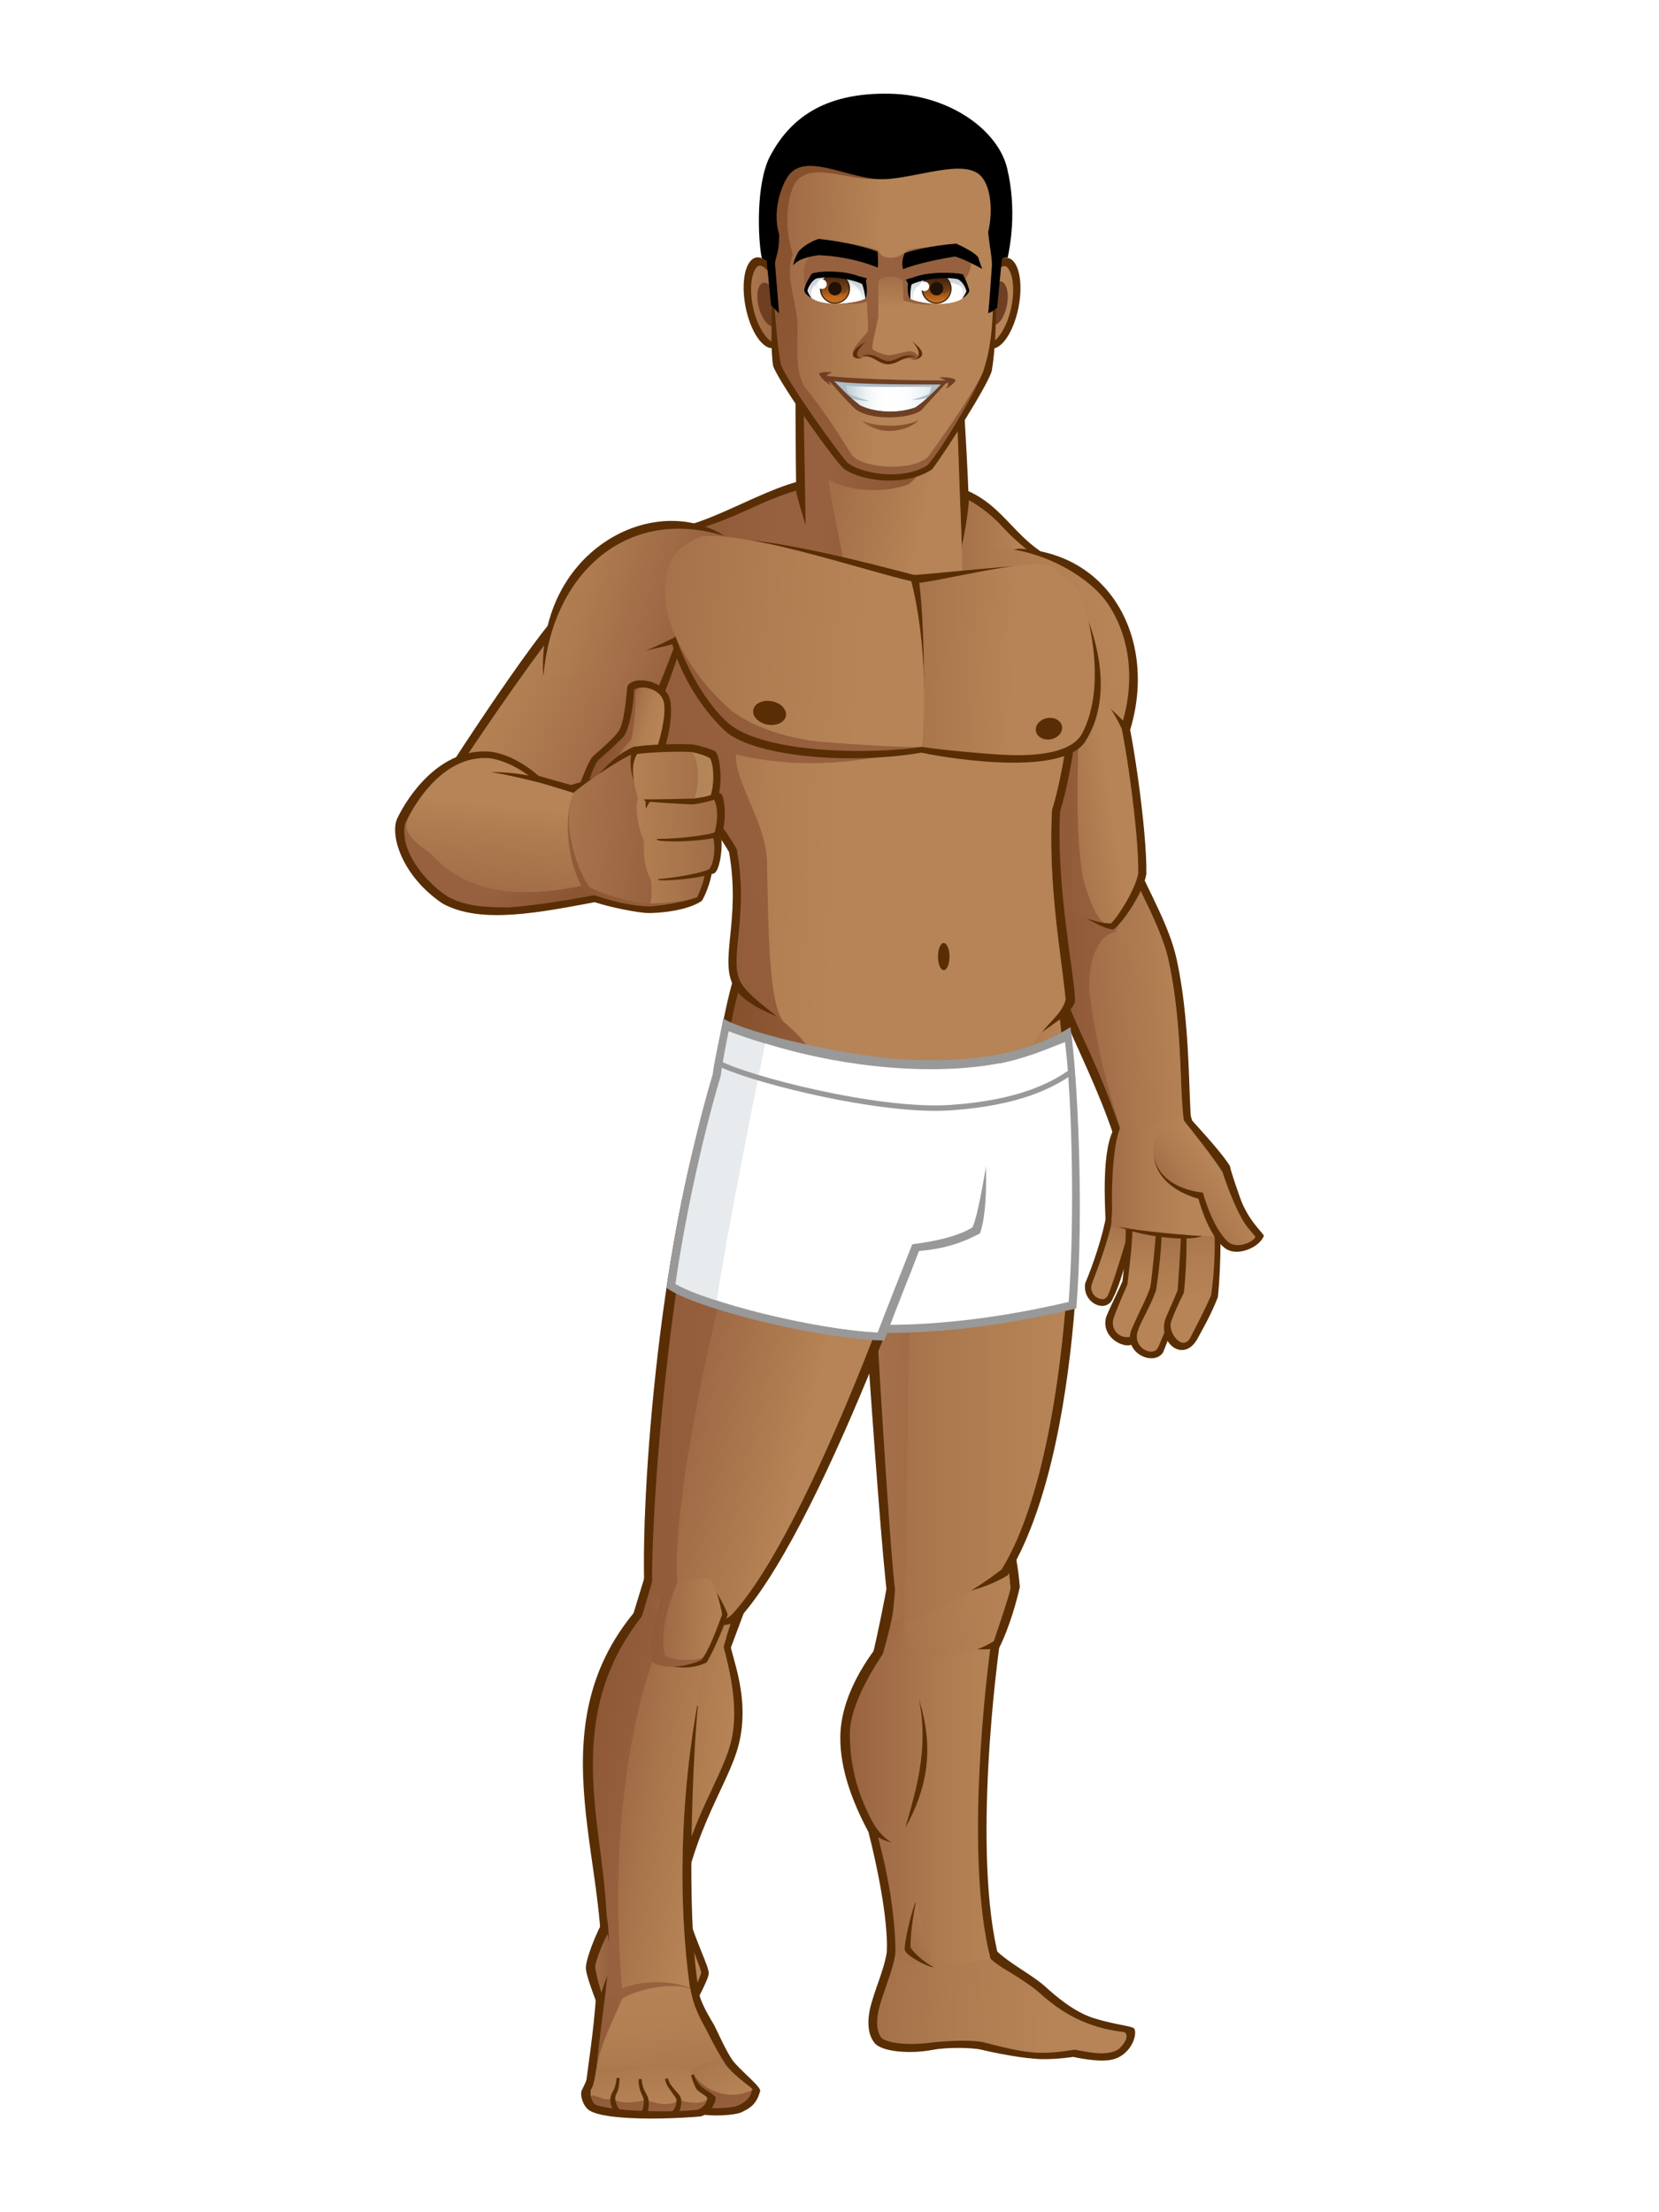 <?xml version="1.0" encoding="utf-8"?>
<!-- Generator: Adobe Illustrator 15.0.0, SVG Export Plug-In . SVG Version: 6.00 Build 0)  -->
<!DOCTYPE svg PUBLIC "-//W3C//DTD SVG 1.1//EN" "http://www.w3.org/Graphics/SVG/1.1/DTD/svg11.dtd">
<svg version="1.1" id="Capa_5" xmlns="http://www.w3.org/2000/svg" xmlns:xlink="http://www.w3.org/1999/xlink" x="0px" y="0px"
	 width="600px" height="800px" viewBox="0 0 600 800" enable-background="new 0 0 600 800" xml:space="preserve">
<rect fill="#FFFFFF" width="600" height="800"/>
<g id="_x30_5">
	<g>
		<g>
			<path fill="#592E05" d="M321.004,700.322c0.525,8.042-3.27,15.251-5.781,23.875c-1.818,6.236-1.486,11.412,1.051,14.576
				c2.713,3.386,13.404,4.021,21.025,2.514c4.396-0.87,13.666-1.006,17.871,0c4.205,1.005,15.166,3.285,22,3.361
				c5.52,0.062,10.957-0.817,10.957-0.817s9.059,2.132,14.064,0.981c7.115-1.636,9.404-9.568,7.932-11.285
				c-0.734-0.859-7.295-1.427-14.473-3.681c-7.178-2.253-13.75-7.911-17.615-11.43c-5.52-5.027-16.557-10.053-20.236-16.085
				C348.861,699.316,327.313,701.327,321.004,700.322z"/>
			<linearGradient id="SVGID_1_" gradientUnits="userSpaceOnUse" x1="279.988" y1="720.086" x2="381.365" y2="723.779">
				<stop  offset="6.030000e-006" style="stop-color:#97613F"/>
				<stop  offset="0.031" style="stop-color:#986240"/>
				<stop  offset="0.632" style="stop-color:#AE7B50"/>
				<stop  offset="1" style="stop-color:#B68456"/>
			</linearGradient>
			<path fill="url(#SVGID_1_)" d="M388.617,741.214c0,0-5.943,1.104-11.447,1.146c-5.51,0.042-11.285-1.146-21.262-3.763
				c-3.48-0.913-12.445-0.741-19.215,0.083c-12.232,1.49-17.266-0.928-17.918-1.74c-1.861-2.322-2.049-6.672-0.516-11.934
				c0.678-2.324,1.465-4.583,2.227-6.77c1.713-4.914,3.35-9.607,3.666-14.642c1.113,0.039,2.43,0.058,4.006,0.058
				c1.465,0,3.047-0.016,4.701-0.03c1.787-0.017,3.662-0.033,5.557-0.033c5.877,0,13.014,0.154,17.348,1.295
				c2.271,4.766,7.689,7.06,12.432,10.183c2.949,1.941,5.732,3.773,7.664,5.534c8.018,7.3,17.338,12.764,30.584,14.235
				c1.166,0.245,2.086,2.493-1.84,6.173C400.189,743.953,392.48,741.827,388.617,741.214z"/>
		</g>
		<g>
			<path fill="#592E05" d="M320.584,591.244c-6.623,7.604-16.682,21.916-16.682,37.288c0,11.284,4.293,22.937,10.18,33.976
				c3.066,11.898,7.115,31.4,6.66,43.092c13.828,0,33.771,2.66,40.564,2.66c-9.813-37.53-0.881-108.215,1.223-120.279
				C349.389,587.479,326.365,592.249,320.584,591.244z"/>
			<linearGradient id="SVGID_2_" gradientUnits="userSpaceOnUse" x1="303.651" y1="651.008" x2="362.781" y2="651.008">
				<stop  offset="6.030000e-006" style="stop-color:#97613F"/>
				<stop  offset="0.031" style="stop-color:#986240"/>
				<stop  offset="0.632" style="stop-color:#AE7B50"/>
				<stop  offset="1" style="stop-color:#B68456"/>
			</linearGradient>
			<path fill="url(#SVGID_2_)" d="M358.199,708.178c-5.725,1.636-27.313,5.889-34.344-0.653c0.156-16.565-3.779-34.402-7.32-46.856
				c-6.254-11.162-8.955-21.202-9.199-32.872c-0.244-11.775,9.568-26.249,14.871-34.135c0.262,0.008,0.537,0.011,0.826,0.011
				c3.621,0,8.984-0.538,15.195-1.162c6.816-0.684,14.482-1.453,20.648-1.547C356.609,606.117,348.877,671.381,358.199,708.178z"/>
			<path fill="#592E05" d="M332.359,614.549c5.643,17.908,2.943,32.3-4.906,46.364C331.133,647.912,336.039,632.457,332.359,614.549
				z"/>
			<path fill="#592E05" d="M314.941,657.97c2.699,4.825,5.479,7.114,7.523,8.341c-4.334-1.146-6.543-2.78-7.605-4.089
				C314.859,660.995,314.695,659.933,314.941,657.97z"/>
		</g>
		<g>
			<path fill="#592E05" d="M321.229,570.725c-0.732,5.445-4.324,22.481-5.307,26.407c22.324-2.699,36.795,0.401,45.381-1.107
				c3.855-7.539,6.57-17.761,7.535-22.115c-0.457-5.781-1.551-12.148-2.1-13.656C354.676,561.258,326.393,570.626,321.229,570.725z"
				/>
			<linearGradient id="SVGID_3_" gradientUnits="userSpaceOnUse" x1="315.464" y1="571.038" x2="365.834" y2="589.682">
				<stop  offset="6.030000e-006" style="stop-color:#97613F"/>
				<stop  offset="0.031" style="stop-color:#986240"/>
				<stop  offset="0.632" style="stop-color:#AE7B50"/>
				<stop  offset="1" style="stop-color:#B68456"/>
			</linearGradient>
			<path fill="url(#SVGID_3_)" d="M319.357,597.867c0.98-3.435,3.146-11.487,3.664-15.487c0.428-3.315,0.852-6.579,1.17-9.012
				c3.047-0.582,7.715-1.829,14.389-3.637c8.459-2.288,18.709-5.063,25.551-6.117c0.436,2.514,0.99,6.561,1.32,10.631
				c-0.203,1.864-3.385,11.3-6.076,19.265c-3.416,2.011-10.535,5.529-18.398,5.529C340.977,599.039,323.633,600.172,319.357,597.867
				z"/>
			<linearGradient id="SVGID_4_" gradientUnits="userSpaceOnUse" x1="293.52" y1="594.843" x2="369.187" y2="577.843">
				<stop  offset="6.030000e-006" style="stop-color:#97613F"/>
				<stop  offset="0.031" style="stop-color:#986240"/>
				<stop  offset="0.632" style="stop-color:#AE7B50"/>
				<stop  offset="1" style="stop-color:#B68456"/>
			</linearGradient>
			<path fill="url(#SVGID_4_)" d="M364.131,563.614c-6.842,1.055-17.092,3.829-25.551,6.117c-3.777,1.022-6.891,1.859-9.453,2.504
				c-1.682,8.612-1.98,15.559-2.164,24.241c6.275,0.819,14.014,2.563,14.014,2.563c7.863,0,14.982-3.519,18.398-5.529
				c2.691-7.965,5.873-17.4,6.076-19.265C365.121,570.175,364.566,566.128,364.131,563.614z"/>
		</g>
		<g>
			<path fill="#592E05" d="M387.561,387.141c5.732,38.761,4.164,138.358-23.102,182.516c-14.838,9.158-38.109,9.158-43.504,7.85
				c-3.373-24.858-12.76-174.99-14.109-188.074C324.072,389.432,370.479,388.981,387.561,387.141z"/>
			<linearGradient id="SVGID_5_" gradientUnits="userSpaceOnUse" x1="354.412" y1="488.146" x2="254.815" y2="490.699">
				<stop  offset="6.030000e-006" style="stop-color:#97613F"/>
				<stop  offset="0.031" style="stop-color:#986240"/>
				<stop  offset="0.632" style="stop-color:#AE7B50"/>
				<stop  offset="1" style="stop-color:#B68456"/>
			</linearGradient>
			<path fill="url(#SVGID_5_)" d="M322.809,586.011c0.338-4.906,0.764-9.764,0.887-11.055c-2.201-19.16-5.928-83.604-8.676-131.174
				c-1.363-23.57-2.48-42.926-3.084-51.09c24.891-0.126,61.33-1.604,73.002-2.389c5.518,42.602,1.264,138.337-22.699,177.226
				C349.453,575.871,332.74,586.011,322.809,586.011z"/>
			<linearGradient id="SVGID_6_" gradientUnits="userSpaceOnUse" x1="289.204" y1="488.32" x2="382.029" y2="488.32">
				<stop  offset="6.030000e-006" style="stop-color:#97613F"/>
				<stop  offset="0.031" style="stop-color:#986240"/>
				<stop  offset="0.632" style="stop-color:#AE7B50"/>
				<stop  offset="1" style="stop-color:#B68456"/>
			</linearGradient>
			<path fill="url(#SVGID_6_)" d="M384.938,390.304c-7.959,0.536-34.08,3.175-53.561,3.706
				c-2.982,63.979-3.27,154.386-4.414,192.328c10.303-1.963,27.475-12.512,35.275-18.809
				C386.201,528.641,390.455,432.905,384.938,390.304z"/>
		</g>
		<g>
			<path fill="#592E05" d="M331.133,687.898c-2.209,5.52-4.17,15.455-3.926,17.172c0.297,2.074,7.605,5.888,10.303,6.378
				C335.549,704.334,332.113,691.578,331.133,687.898z"/>
			<linearGradient id="SVGID_7_" gradientUnits="userSpaceOnUse" x1="322.053" y1="705.673" x2="341.348" y2="696.516">
				<stop  offset="6.030000e-006" style="stop-color:#97613F"/>
				<stop  offset="1" style="stop-color:#B68456"/>
			</linearGradient>
			<path fill="url(#SVGID_7_)" d="M337.92,711.449c-3.436-1.391-7.77-5.643-8.586-7.114c-0.246-3.271,0.861-12.023,1.961-16.354
				C332.416,692.136,336.801,707.358,337.92,711.449z"/>
		</g>
	</g>
	<path fill="#592E05" d="M381.75,343.639c2.943,7.195,6.703,37.941,6.051,52.334c-5.561,0.326-41.705-0.981-47.592-0.49
		c0-5.397-1.473-48.1-1.473-52.498C342.008,342.984,378.807,343.639,381.75,343.639z"/>
	<linearGradient id="SVGID_8_" gradientUnits="userSpaceOnUse" x1="341.736" y1="369.522" x2="384.934" y2="369.522">
		<stop  offset="6.030000e-006" style="stop-color:#97613F"/>
		<stop  offset="0.031" style="stop-color:#986240"/>
		<stop  offset="0.632" style="stop-color:#AE7B50"/>
		<stop  offset="1" style="stop-color:#B68456"/>
	</linearGradient>
	<path fill="url(#SVGID_8_)" d="M384.814,393.082c-4.021,0-10.855-0.148-18.09-0.305c-7.965-0.172-16.201-0.351-21.564-0.351
		c-0.76,0-1.443,0.004-2.057,0.011c-0.119-5.273-0.436-15.517-0.744-25.492c-0.262-8.482-0.514-16.61-0.623-20.984
		c4.195,0.059,11.877,0.185,19.371,0.307c7.631,0.125,14.934,0.245,18.525,0.293c2.467,8.546,5.416,32.586,5.297,46.521
		C384.893,393.082,384.855,393.082,384.814,393.082z"/>
	<path fill="#592E05" d="M269.885,341.677c-5.232,8.831-11.119,37.614-11.447,52.661c13.084,2.289,64.925,1.961,68.525,1.635
		c-0.492-9.813-0.982-50.862-0.982-53.479C321.4,342.821,273.483,342.33,269.885,341.677z"/>
	<linearGradient id="SVGID_9_" gradientUnits="userSpaceOnUse" x1="265.518" y1="360.359" x2="307.711" y2="373.442">
		<stop  offset="0" style="stop-color:#86502D"/>
		<stop  offset="1" style="stop-color:#97613F"/>
	</linearGradient>
	<path fill="url(#SVGID_9_)" d="M308.893,393.26c-8.572,0-35.722-0.111-47.41-1.465c0.822-14.846,5.799-37.996,10.096-47.022
		c8.207,0.483,34.458,0.769,46.06,0.769c2.213,0,4.021-0.008,5.424-0.025c0.1,9.244,0.459,36.326,0.84,47.622
		C320.865,393.203,315.617,393.26,308.893,393.26z"/>
	<g>
		<path fill="#592E05" d="M387.064,204.627c-20.361-6.624-22.078-22.324-40.477-28.457c0.018,7.523-2.58,32.927-2.895,37.834
			c12.105,0.297,40.891,1.203,42.852,1.198C386.865,211.932,387.07,207.244,387.064,204.627z"/>
		
			<linearGradient id="SVGID_10_" gradientUnits="userSpaceOnUse" x1="322.457" y1="196.107" x2="370.341" y2="196.107" gradientTransform="matrix(1 -0.003 0.003 1 -0.192 0.62)">
			<stop  offset="6.030000e-006" style="stop-color:#97613F"/>
			<stop  offset="0.446" style="stop-color:#A26E47"/>
			<stop  offset="1" style="stop-color:#B68456"/>
		</linearGradient>
		<path fill="url(#SVGID_10_)" d="M383.74,212.196c-3.322-0.087-30.891-0.897-36.896-1.056c0.057-0.791,0.117-23.441,0.479-31.781
			c4.662,1.963,10.402,5.91,15.037,10.96c6.176,6.729,13.131,11.985,21.27,16.515C383.643,207.107,383.734,211.428,383.74,212.196z"
			/>
	</g>
	<g>
		<path fill="#592E05" d="M238.895,191.625c18.643-0.49,42.193-19.625,60.348-18.89c2.453,5.888,11.039,33.363,13,39.251
			c-10.303,0.49-65.744-2.453-68.687-2.453C243.555,202.664,239.385,197.021,238.895,191.625z"/>
		<linearGradient id="SVGID_11_" gradientUnits="userSpaceOnUse" x1="216.062" y1="192.51" x2="280.661" y2="192.51">
			<stop  offset="0" style="stop-color:#86502D"/>
			<stop  offset="1" style="stop-color:#97613F"/>
		</linearGradient>
		<path fill="url(#SVGID_11_)" d="M308.137,209.095c-11.32-0.068-36.843-1.255-52.273-1.974c-4.383-0.203-7.486-0.348-9.504-0.434
			c-0.322-3.451-1.15-6.876-1.9-9.977c-0.336-1.389-0.662-2.737-0.922-3.998c10.188-0.816,19.678-5.111,28.885-9.279
			c8.344-3.776,16.764-7.133,24.121-7.509C299.276,182.943,305.125,200.461,308.137,209.095z"/>
	</g>
	<g>
		<path fill="#592E05" d="M287.875,127.107c-0.301,1.959-0.164,40.34,0.119,51.162c4.396,16.6,12.453,38.842,12.18,41.02
			c7.177,1.41,38.136-1.998,42.71-1.606c1.047-4.647,6.371-22.274,7.502-36.243c-0.816-21.922-2.523-45.332-2.492-47.627
			C339.064,133.688,292.122,127.494,287.875,127.107z"/>
		<linearGradient id="SVGID_12_" gradientUnits="userSpaceOnUse" x1="343.406" y1="178.608" x2="300.476" y2="173.212">
			<stop  offset="0" style="stop-color:#86502D"/>
			<stop  offset="1" style="stop-color:#97613F"/>
		</linearGradient>
		<path fill="url(#SVGID_12_)" d="M348.604,215.151c-2.893-0.071-7.391-0.136-13.313-0.22l-0.662-0.01
			c-13.471-0.189-34.927-0.492-42.968-1.168c0.105-6.598-1.252-76.068-1.244-83.178c1.242,0.129,44.865,6.049,55.328,6.675
			C346.061,149.951,347.807,198.635,348.604,215.151z"/>
		<linearGradient id="SVGID_13_" gradientUnits="userSpaceOnUse" x1="282.248" y1="165.606" x2="337.39" y2="177.657">
			<stop  offset="6.030000e-006" style="stop-color:#97613F"/>
			<stop  offset="1" style="stop-color:#B68456"/>
		</linearGradient>
		<path fill="url(#SVGID_13_)" d="M345.744,137.251c-2.125-0.128-0.324,0.14-4.555-0.331c1.852,15.59-5.504,33.324-12.756,38.27
			c-8.504,3.271-22.16,2.534-28.701-1.718c0.572,7.851,5.15,26.249,7.113,39.741c8.174,0.189,20.926,1.612,27.783,1.709l0.662,0.01
			c5.922,0.084,10.42,0.148,13.313,0.22C347.807,198.635,346.061,149.951,345.744,137.251z"/>
	</g>
	<g>
		<g>
			<path fill="#592E05" d="M410.828,311.566c4.906,11.285,12.143,23.482,14.719,35.326c6.104,28.068,3.486,58.071,6.705,69.343
				c-2.617,0.654-25.971,0.998-27.279,1.325c-10.795-36.307-27.998-55.622-32.578-94.873
				C386.133,318.109,406.576,312.549,410.828,311.566z"/>
			<linearGradient id="SVGID_14_" gradientUnits="userSpaceOnUse" x1="353.048" y1="365.227" x2="406.122" y2="365.227">
				<stop  offset="0" style="stop-color:#86502D"/>
				<stop  offset="1" style="stop-color:#97613F"/>
			</linearGradient>
			<path fill="url(#SVGID_14_)" d="M407.426,415.436c-4.232-13.592-8.836-25.046-13.881-36.054c-7.707-16.81-15-32.72-17.928-54.654
				c11.801-3.827,27.123-8.06,33.525-9.709c1.219,2.679,2.539,5.406,3.826,8.062c3.914,8.084,7.963,16.443,9.701,24.438
				c3.445,15.837,4.072,32.436,4.576,45.772c0.316,8.392,0.58,15.358,1.445,20.442c-3.539,0.341-9.434,0.771-13.412,1.062
				C411.754,415.052,408.896,415.313,407.426,415.436z"/>
			<linearGradient id="SVGID_15_" gradientUnits="userSpaceOnUse" x1="379.06" y1="367.661" x2="429.183" y2="363.651">
				<stop  offset="6.030000e-006" style="stop-color:#97613F"/>
				<stop  offset="0.49" style="stop-color:#A8744C"/>
				<stop  offset="1" style="stop-color:#B68456"/>
			</linearGradient>
			<path fill="url(#SVGID_15_)" d="M429.32,413.696c-0.865-5.083-1.758-12.015-2.074-20.406
				c-0.504-13.337-1.131-29.936-4.576-45.772c-1.738-7.994-5.787-16.354-9.701-24.438c-1.287-2.655-2.607-5.383-3.826-8.062
				c-1.752,0.451-1.473,14.229-5.887,22.079c-7.852,1.308-10.305,15.699-9.078,23.059c3.271,24.531,9.65,44.156,13.574,54.951
				C410.041,415.761,425.781,414.038,429.32,413.696z"/>
		</g>
		<g>
			<path fill="#592E05" d="M405.76,251.383c3.27,8.832,9.158,48.736,8.83,64.764c-1.309,7.523-9.863,19.233-12.102,19.952
				c-4.58,0-20.33-10.041-23.273-15.929c-2.291-15.699-2.895-71.404-2.895-74.674C385.152,247.785,403.143,250.075,405.76,251.383z"
				/>
			<linearGradient id="SVGID_16_" gradientUnits="userSpaceOnUse" x1="360.642" y1="289.123" x2="398.108" y2="289.123">
				<stop  offset="0" style="stop-color:#86502D"/>
				<stop  offset="1" style="stop-color:#97613F"/>
			</linearGradient>
			<path fill="url(#SVGID_16_)" d="M401.783,333.908c-2.943,0-9.668-0.816-19.707-7.769c-1.838-14.94-2.693-63.827-2.789-76.933
				c5.568-9.01,16.117-4.349,24.145,4.5c3.277,10.772,8.461,47.283,8.221,62.146C410.475,321.99,404.105,331.809,401.783,333.908z"
				/>
			<linearGradient id="SVGID_17_" gradientUnits="userSpaceOnUse" x1="363.876" y1="293.641" x2="401.757" y2="287.958">
				<stop  offset="6.030000e-006" style="stop-color:#97613F"/>
				<stop  offset="0.503" style="stop-color:#A57049"/>
				<stop  offset="1" style="stop-color:#B68456"/>
			</linearGradient>
			<path fill="url(#SVGID_17_)" d="M411.652,315.854c0.24-14.863-4.943-51.374-8.221-62.146c-5.346-5.895-8.791-10.454-14.16-9.83
				c1.963,28.129-1.471,48.736,2.291,73.268c1.154,4.037,4.252,14.719,7.832,16.598c0.959,0.123,1.764,0.166,2.389,0.166
				C404.105,331.809,410.475,321.99,411.652,315.854z"/>
		</g>
		<g>
			<path fill="#592E05" d="M368.502,198.412c34.834,1.635,51.322,36.126,38.893,69.488c-7.852-24.531-47.428-53.151-50.699-55.768
				c1.574-1.378,1.307-7.58,3.139-11.104C361.061,200.783,366.336,198.575,368.502,198.412z"/>
			<linearGradient id="SVGID_18_" gradientUnits="userSpaceOnUse" x1="286.425" y1="248.65" x2="401.889" y2="225.427">
				<stop  offset="6.030000e-006" style="stop-color:#97613F"/>
				<stop  offset="0.415" style="stop-color:#A5714A"/>
				<stop  offset="1" style="stop-color:#B68456"/>
			</linearGradient>
			<path fill="url(#SVGID_18_)" d="M406.117,260.582c-4.338-4.57-15.037-13.533-20.434-17.949
				c-14.725-12.047-24.529-27.533-28.58-31.645c0.492-1.963-0.49-10.059-0.244-12.512c15.863-1.717,36.041,8.705,43.557,19.523
				C408.492,229.627,410.521,245.262,406.117,260.582z"/>
		</g>
	</g>
	<g>
		<path fill="#592E05" d="M222.458,204.136c3.436,68.688,28.947,82.427,41.213,104.015c4.416,25.021-3.924,39.25,1.963,49.063
			c8.832,14.064,48.41,15.537,51.025,31.4c0.703,5.27,1.963,41.377,1.963,48.082c2.453,0,32.873-0.163,35.326-0.163
			c1.307-6.542,4.906-37.288,6.869-47.755c2.289-10.141,26.492-19.299,27.965-26.658c0.164-8.341-6.869-40.232-5.396-68.688
			c2.023-6.439,4.172-16.447,5.52-27.476c-0.152-17.746,0.695-39.25-2.576-52.742C381.912,213.213,227.854,204.136,222.458,204.136z
			"/>
		<linearGradient id="SVGID_19_" gradientUnits="userSpaceOnUse" x1="153.898" y1="376.201" x2="295.853" y2="317.326">
			<stop  offset="0" style="stop-color:#86502D"/>
			<stop  offset="1" style="stop-color:#97613F"/>
		</linearGradient>
		<path fill="url(#SVGID_19_)" d="M321.527,433.741c-0.215-11.021-23.166-44.585-28.091-53.142
			c-6.215-10.794-20.451-17.215-25.309-24.952c-2.404-4.007-1.859-9.421-1.104-16.915c0.814-8.088,1.83-18.154-0.453-31.094
			l-0.09-0.502l-0.25-0.441c-2.928-5.151-6.547-9.826-10.377-14.774c-12.156-15.7-27.225-35.163-30.279-84.769
			c11.465,0.319,51.258,1.643,86.906,2.827c33.77,1.122,62.521,3.104,71.518,3.356c2.66,13.712,2.943,34.221,2.105,52.279
			c-1.592,11.118-3.65,20.959-5.527,26.934l-0.113,0.356l-0.018,0.374c-1.039,20.09,1.404,39.448,2.865,51.014
			c0.582,4.612,2.027,15.515,2.037,17.336c-1.355,5.271-6.869,8.504-10.795,14.719c-0.744,1.181-4.152,26.653-5.15,37.288
			c-0.656,6.98-17.457,16.104-17.973,19.961C348.121,433.611,324.895,433.727,321.527,433.741z"/>
		<linearGradient id="SVGID_20_" gradientUnits="userSpaceOnUse" x1="225.02" y1="333.991" x2="405.508" y2="343.15">
			<stop  offset="6.030000e-006" style="stop-color:#97613F"/>
			<stop  offset="0.128" style="stop-color:#A6714A"/>
			<stop  offset="0.289" style="stop-color:#B27F53"/>
			<stop  offset="0.43" style="stop-color:#B68456"/>
		</linearGradient>
		<path fill="url(#SVGID_20_)" d="M266.124,272.824c-0.244,10.549,11.006,24.662,11.285,39.006
			c0.494,25.424,0.654,51.434,6.09,57.773c3.846,3.225,7.506,6.773,9.938,10.996c4.926,8.557,27.876,42.121,28.091,53.142
			c3.367-0.015,26.594-0.13,29.902-0.145c0.516-3.857,17.316-12.98,17.973-19.961c0.998-10.635,4.406-36.107,5.15-37.288
			c3.926-6.215,9.439-9.447,10.795-14.719c-0.01-1.821-1.455-12.724-2.037-17.336c-1.461-11.565-3.904-30.924-2.865-51.014
			l0.018-0.374l0.113-0.356c1.877-5.975,3.936-15.815,5.527-26.934c0.223-4.806-0.063-13.326-0.021-18.304
			C352.807,267.328,307.336,282.883,266.124,272.824z"/>
		<ellipse fill="#592E05" cx="341.313" cy="345.928" rx="2.085" ry="4.906"/>
	</g>
	<g>
		<path fill="#592E05" d="M203.752,219.775c-10.303,9.813-46.119,64.271-53.969,78.5c11.283,1.963,54.459,10.059,62.311,10.059
			c12.266-20.607,30.582-59.693,34.018-74.902C241.368,223.619,214.547,215.359,203.752,219.775z"/>
		<linearGradient id="SVGID_21_" gradientUnits="userSpaceOnUse" x1="232.081" y1="269.219" x2="165.845" y2="240.272">
			<stop  offset="6.030000e-006" style="stop-color:#97613F"/>
			<stop  offset="0.298" style="stop-color:#A6714A"/>
			<stop  offset="0.673" style="stop-color:#B27F53"/>
			<stop  offset="1" style="stop-color:#B68456"/>
		</linearGradient>
		<path fill="url(#SVGID_21_)" d="M210.499,305.145c-9.717-0.582-42.699-5.196-57.422-7.543
			c10.383-17.034,44.344-67.293,54.172-77.029c4.416-0.818,37.451-6.787,42.686-6.461
			C243.883,240.442,221.885,285.17,210.499,305.145z"/>
		<path fill="#592E05" d="M264.163,195.305c-25.514-19.135-69.916,2.698-67.709,48.818c3.559-1.779,49.922-11.265,50.045-12.185
			c0,0-7.154-19.194,2.213-25.969C252.5,203.051,259.446,200.777,264.163,195.305z"/>
		<linearGradient id="SVGID_22_" gradientUnits="userSpaceOnUse" x1="249.368" y1="225.512" x2="189.268" y2="208.535">
			<stop  offset="6.030000e-006" style="stop-color:#97613F"/>
			<stop  offset="0.018" style="stop-color:#986240"/>
			<stop  offset="0.629" style="stop-color:#AE7B50"/>
			<stop  offset="1" style="stop-color:#B68456"/>
		</linearGradient>
		<path fill="url(#SVGID_22_)" d="M196.454,245.84c2.576-38.76,31.033-64.027,67.545-51.353c2.551,3.065-3.83,24.755-7.85,27.966
			C241.184,235.209,211.174,243.632,196.454,245.84z"/>
	</g>
	<g>
		<path fill="#592E05" d="M332.523,272.006c5.232,1.309,51.287,9.808,60.02-3.924c11.357-17.858,2.809-42.361-3.609-53.631
			c-2.779-3.679-8.385-9.258-11.016-9.824c-7.912-0.961-38.156,2.843-49.969,3.488C328.131,217.939,332.326,262.674,332.523,272.006
			z"/>
		
			<linearGradient id="SVGID_23_" gradientUnits="userSpaceOnUse" x1="290.215" y1="235.968" x2="364.542" y2="235.968" gradientTransform="matrix(1.044 0.03 -0.034 1 -5.021 -8.238)">
			<stop  offset="6.030000e-006" style="stop-color:#97613F"/>
			<stop  offset="0.256" style="stop-color:#A06B45"/>
			<stop  offset="1" style="stop-color:#B68456"/>
		</linearGradient>
		<path fill="url(#SVGID_23_)" d="M365.371,273.059c-7.574-0.215-29.975-2.263-35.865-3.617c-0.023-6.18,1.178-17.928,1.305-29.396
			c0.127-11.271,0.256-22.868,0.238-29.139c7.549-0.357,39.211-8.732,48.158-6.487c1.902,0.47,8.754,6.491,11.127,9.48
			c2.5,5.047,10.693,33.238,0.994,51.409C388.346,270.9,379.129,273.45,365.371,273.059z"/>
		<path fill="#592E05" d="M256.784,195.7c13.377-4.002,60.234,8.7,75.33,12.606c2.469,15.293,2.543,53.105,1.227,63.863
			c-28.762,4.804-61.976,0.811-71.304-8.014c-9.279-8.778-16.436-21.506-19.135-32.055
			C251.405,221.309,252.018,198.988,256.784,195.7z"/>
		
			<linearGradient id="SVGID_24_" gradientUnits="userSpaceOnUse" x1="164.247" y1="222.608" x2="303.078" y2="235.639" gradientTransform="matrix(1 0.031 -0.031 1 7.533 -9.335)">
			<stop  offset="0" style="stop-color:#86502D"/>
			<stop  offset="1" style="stop-color:#97613F"/>
		</linearGradient>
		<path fill="url(#SVGID_24_)" d="M263.803,261.836c-13.406-10.889-30.566-48.4-19.342-62.123c2.023-1.9,5.711-4.731,9.92-5.91
			c19.16-0.875,58.244,12.566,75.166,16.408c3.518,13.199,6.105,36.663,4.107,59.864
			C315.957,272.804,277.208,272.725,263.803,261.836z"/>
		<linearGradient id="SVGID_25_" gradientUnits="userSpaceOnUse" x1="194.452" y1="223.184" x2="313.62" y2="234.37">
			<stop  offset="6.030000e-006" style="stop-color:#97613F"/>
			<stop  offset="0.134" style="stop-color:#9D6843"/>
			<stop  offset="0.655" style="stop-color:#AF7C51"/>
			<stop  offset="1" style="stop-color:#B68456"/>
		</linearGradient>
		<path fill="url(#SVGID_25_)" d="M333.586,270.004c1.998-23.201-0.521-46.594-4.039-59.793
			c-16.922-3.842-56.005-17.283-75.166-16.408c-4.209,1.179-7.896,4.01-9.92,5.91c-4.746,5.803-5.895,18.242-0.252,30.264
			c5.383,11.559,11.723,19.359,20.115,26.82c6.705,5.232,17.5,9.649,31.482,11.366C312.291,269.523,330.031,270.496,333.586,270.004
			z"/>
		
			<ellipse transform="matrix(0.983 0.182 -0.182 0.983 51.598 -46.371)" fill="#592E05" cx="278.402" cy="257.889" rx="6.006" ry="4.298"/>
		<path fill="#592E05" d="M384.07,262.596c0.414,2.108-1.361,4.227-3.961,4.734c-2.598,0.506-5.039-0.789-5.451-2.897
			c-0.408-2.106,1.365-4.226,3.963-4.733C381.223,259.191,383.66,260.488,384.07,262.596z"/>
	</g>
	<g>
		<path fill="#592E05" d="M234.233,324.341c-6.924,0.865-8.615-0.048-17.662,1.636c-21.098,3.924-42.451,8.438-56.424,0.817
			c-14.719-9.813-19.316-24.892-16.436-30.91c3.68-7.687,15.332-25.676,33.73-24.04c9.16,1.145,17.295,8.708,17.295,8.708
			s30.297,8.708,36.676,10.058C231.903,297.479,235.215,314.527,234.233,324.341z"/>
		<linearGradient id="SVGID_26_" gradientUnits="userSpaceOnUse" x1="210.07" y1="333.317" x2="193.225" y2="310.911">
			<stop  offset="0" style="stop-color:#86502D"/>
			<stop  offset="1" style="stop-color:#97613F"/>
		</linearGradient>
		<path fill="url(#SVGID_26_)" d="M183.944,328.143c-9.492,0-15.883-0.576-22.078-3.925c-9.25-6.205-14.385-14.938-15.332-20.238
			c-0.445-2.479-0.48-5.827,0.367-6.991c0,0,11.285-24.981,30.91-22.691c12.756,5.232,16.189,8.34,16.189,8.34
			s26.986,8.342,28.785,8.668c-1.309,3.926-3.926,27.967-4.498,31.81C207.86,325.116,194,327.488,183.944,328.143z"/>
		<linearGradient id="SVGID_27_" gradientUnits="userSpaceOnUse" x1="179.113" y1="351.416" x2="185.41" y2="291.072">
			<stop  offset="6.030000e-006" style="stop-color:#97613F"/>
			<stop  offset="0.335" style="stop-color:#9D6843"/>
			<stop  offset="0.816" style="stop-color:#AE7B50"/>
			<stop  offset="1" style="stop-color:#B68456"/>
		</linearGradient>
		<path fill="url(#SVGID_27_)" d="M220.25,317.963c1.033-8.463,1.688-24.119,2.535-26.658c-1.799-0.326-28.785-8.668-28.785-8.668
			s-7.727-6.869-16.189-8.34c-19.625-2.29-30.42,22.078-30.42,22.078c-0.49,1.962-2.127,5.396,8.014,11.938
			C167.426,321.643,185.252,327.447,220.25,317.963z"/>
		<path fill="#592E05" d="M207.985,286.316c-5.396-1.308-19.463-5.314-30.42-7.113c9.813,0,15.455,1.758,16.764,1.799
			C195.309,281.819,205.368,285.172,207.985,286.316z"/>
	</g>
	<g>
		<g>
			<path fill="#592E05" d="M207.985,287.666c1.594-3.435,4.498-11.938,6.215-13.86c1.004-1.124,8.34-7.114,9.73-9.731
				c1.473-2.453,2.33-8.708,2.902-15.536c1.104-4.538,14.971-3.128,15.742,5.97c0.816,9.648-3.354,19.952-5.561,25.021
				C234.315,280.389,209.948,286.93,207.985,287.666z"/>
			<linearGradient id="SVGID_28_" gradientUnits="userSpaceOnUse" x1="217.076" y1="264.034" x2="231.794" y2="268.818">
				<stop  offset="0" style="stop-color:#86502D"/>
				<stop  offset="1" style="stop-color:#97613F"/>
			</linearGradient>
			<path fill="url(#SVGID_28_)" d="M212.563,283.373c1.057-2.848,2.367-6.555,3.477-8.096c0.564-0.783,3.941-3.428,5.643-5.151
				c1.84-1.868,3.344-3.04,3.828-3.724c2.059-2.9,3.613-10.505,3.775-16.883c1.717-1.963,9.691-0.859,10.795,4.538
				c1.004,4.91-1.799,15.291-3.926,20.361c0,0,4.533-0.007,4.783,1.104C240.325,275.694,219.262,281.637,212.563,283.373z"/>
			<linearGradient id="SVGID_29_" gradientUnits="userSpaceOnUse" x1="223.584" y1="263.95" x2="254.88" y2="272.873">
				<stop  offset="6.030000e-006" style="stop-color:#97613F"/>
				<stop  offset="0.128" style="stop-color:#A6714A"/>
				<stop  offset="0.289" style="stop-color:#B27F53"/>
				<stop  offset="0.43" style="stop-color:#B68456"/>
			</linearGradient>
			<path fill="url(#SVGID_29_)" d="M229.817,251.236c0.246,3.066-0.49,10.917-1.471,16.191c-3.313,3.557-6.057,6.689-7.605,13.859
				c8.428-2.328,19.777-5.646,20.197-5.764c-0.25-1.111-4.783-1.104-4.783-1.104c2.127-5.07,4.93-15.451,3.926-20.361
				c-0.75-3.663-4.662-5.344-7.635-5.435C231.29,248.538,229.817,249.765,229.817,251.236z"/>
		</g>
		<g>
			<path fill="#592E05" d="M205.655,284.109c4.414-1.227,10.18-3.066,10.18-3.066s2.086-2.944,5.52-5.889
				c3.551-3.044,6.477-4.611,8.219-5.191c8.748,0.408,13.572-0.246,23.059,1.39c4.494,11.353,7.211,26.232,4.906,43.666
				c-0.572,4.334-2.615,8.995-3.68,10.712c-4.742,3.435-15.332,4.662-20.361,4.416c-6.5-0.613-16.027-2.943-18.889-4.089
				C215.588,323.277,217.797,300.014,205.655,284.109z"/>
			<linearGradient id="SVGID_30_" gradientUnits="userSpaceOnUse" x1="208.112" y1="332.519" x2="224.691" y2="311.748">
				<stop  offset="0" style="stop-color:#86502D"/>
				<stop  offset="1" style="stop-color:#97613F"/>
			</linearGradient>
			<path fill="url(#SVGID_30_)" d="M235.542,327.775c-9.758,0-18.971-3.598-23.387-4.906c-4.66-4.662-9.813-23.306-4.742-36.144
				c4.906-4.253,19.551-13.965,21.914-14.064c8.895,0.303,16.439,0.325,25.021,1.799c2.086,12.735,1.064,43.175-2.453,49.881
				C250.26,325.404,242.737,327.121,235.542,327.775z"/>
			<linearGradient id="SVGID_31_" gradientUnits="userSpaceOnUse" x1="238.589" y1="299.906" x2="184.351" y2="295.452">
				<stop  offset="6.030000e-006" style="stop-color:#97613F"/>
				<stop  offset="0.601" style="stop-color:#A8744C"/>
				<stop  offset="1" style="stop-color:#B68456"/>
			</linearGradient>
			<path fill="url(#SVGID_31_)" d="M246.829,325.98c2.479-0.575,4.346-1.172,5.066-1.64c3.518-6.706,4.539-37.146,2.453-49.881
				c-8.582-1.474-16.127-1.496-25.021-1.799c-2.363,0.1-17.008,9.812-21.914,14.064c-4.58,11.611,1.799,29.274,5.969,34.181
				c2.943,1.717,12.838,5.314,21.67,5.806C239.793,326.794,243.032,326.498,246.829,325.98z"/>
			<linearGradient id="SVGID_32_" gradientUnits="userSpaceOnUse" x1="259.273" y1="294.274" x2="224.155" y2="300.964">
				<stop  offset="6.030000e-006" style="stop-color:#97613F"/>
				<stop  offset="1" style="stop-color:#B68456"/>
			</linearGradient>
			<path fill="url(#SVGID_32_)" d="M254.348,274.46c-8.582-1.474-15.758-3.296-24.652-3.599c-0.045,0.002-0.098,0.012-0.148,0.02
				c-0.762,14.375,9.307,33.998,5.504,45.037c0.818,5.479,0.818,8.586,0.164,10.713c2.453,0.244,13.654-0.818,16.926-2.209
				c0.9-1.799,2.289-5.314,2.781-8.259C256.469,306.875,256.338,286.602,254.348,274.46z"/>
			<path fill="#592E05" d="M234.356,287.053c1.432,0.49,18.93-2.29,21.711-2.208c1.471,0.368,3.965,1.921,4.988,2.371
				c1.309,2.944,1.553,9.445,0.162,13.942c-0.49,0.736-1.104,1.35-1.104,1.35s0.859,0.736,0.859,1.594
				c0.203,4.171-0.818,10.754-2.699,11.734c-6.623,2.045-16.844,2.781-20.115,2.453
				C237.176,315.836,234.723,290.978,234.356,287.053z"/>
			<linearGradient id="SVGID_33_" gradientUnits="userSpaceOnUse" x1="275.783" y1="302.049" x2="222.901" y2="303.086">
				<stop  offset="6.030000e-006" style="stop-color:#97613F"/>
				<stop  offset="0.175" style="stop-color:#9D6843"/>
				<stop  offset="0.999" style="stop-color:#B68456"/>
			</linearGradient>
			<path fill="url(#SVGID_33_)" d="M235.377,317.963c-2.615-4.253-2.615-10.631-2.494-13.738c-1.717-4.17-3.393-10.467-2.248-15.536
				c1.963,0,3.844,0.694,3.844,0.694s11.223-1.963,16.271-2.003c1.514,0.593,6.256,1.329,7.359,1.636
				c1.719,2.76,1.473,7.522,0.492,11.611c-0.654,1.063-3.926,1.799-3.926,1.799s1.635,0.49,3.271,0.654
				c0.818,2.943,0.49,8.832-1.473,11.285C251.569,316.49,238.321,318.207,235.377,317.963z"/>
			<path fill="#592E05" d="M237.709,303.366c-0.574,0.122,0.121,0.491,0.775,0.653c6.705,0.736,16.355-0.162,20.117-1.063
				c0.285-0.612,0.734-1.553,0.939-2.207C255.903,302.14,244.618,303.406,237.709,303.366z"/>
			<path fill="#592E05" d="M235.542,289.098c-0.408-0.082-1.799-0.818-2.127-0.818c0.225,0.94-0.121,2.392,0.246,4.17
				C234.315,290.814,235.295,289.588,235.542,289.098z"/>
			<path fill="#592E05" d="M228.836,270.208c4.416-1.063,17.826-1.309,21.914-0.981c2.393,0.49,6.604,1.635,8.137,2.617
				c1.801,2.596,2.494,12.51,0.531,16.926c-2.432,1.002-7.563,2.126-9.158,2.126c-1.594,0-14.229-0.776-16.805-1.104
				C231.331,287.748,226.096,279.448,228.836,270.208z"/>
			<linearGradient id="SVGID_34_" gradientUnits="userSpaceOnUse" x1="275.487" y1="281.179" x2="224.295" y2="280.143">
				<stop  offset="6.030000e-006" style="stop-color:#97613F"/>
				<stop  offset="1" style="stop-color:#B68456"/>
			</linearGradient>
			<path fill="url(#SVGID_34_)" d="M251.038,288.77c0,0-16.764,0.49-20.238,0.246c-0.941-3.394-3.518-11.693-0.328-16.354
				c5.152-0.736,17.867-1.063,19.707-0.634c1.35,0.43,5.336,1.9,6.563,2.76c1.104,3.127,0.123,10.793-0.92,12.695
				C254.534,287.973,251.038,288.77,251.038,288.77z"/>
			<linearGradient id="SVGID_35_" gradientUnits="userSpaceOnUse" x1="245.869" y1="279.997" x2="273.066" y2="281.906">
				<stop  offset="0" style="stop-color:#B68456"/>
				<stop  offset="0.484" style="stop-color:#B38659"/>
				<stop  offset="0.885" style="stop-color:#A98E63"/>
				<stop  offset="1" style="stop-color:#A59168"/>
			</linearGradient>
			<path fill="url(#SVGID_35_)" d="M256.801,274.215c-1.227-0.859-4.477-1.881-6.746-2.249c3.477,3.312,2.494,14.269,1.023,16.722
				c2.086-0.122,4.496-0.654,5.969-1.145C258.274,283.945,258.381,277.076,256.801,274.215z"/>
		</g>
	</g>
	<g>
		<g>
			<path fill="#592E05" d="M248.094,689.002c2.453,11.285,8.486,22.188,8.217,24.654c-0.068,2.49-5.314,11.366-6.787,14.964
				C249.36,720.443,247.602,694.726,248.094,689.002z"/>
			
				<linearGradient id="SVGID_36_" gradientUnits="userSpaceOnUse" x1="168.032" y1="710.224" x2="152.123" y2="710.351" gradientTransform="matrix(-1 0 0 1 402 0)">
				<stop  offset="6.030000e-006" style="stop-color:#97613F"/>
				<stop  offset="0.515" style="stop-color:#A57149"/>
				<stop  offset="1" style="stop-color:#B68456"/>
			</linearGradient>
			<path fill="url(#SVGID_36_)" d="M249.852,722.733c0.654-2.127,3.619-8.263,3.762-9.322c0.1-0.929-3.68-9.567-5.275-15.455
				c-0.465,2.298-0.859,11.202-1.105,13.881C247.643,713.326,248.708,719.727,249.852,722.733z"/>
		</g>
		<g>
			<path fill="#592E05" d="M236.85,558.208c-1.309,4.252-11.775,38.27-12.756,41.54c5.234,2.29,28.701,8.341,37.287,3.926
				c3.436-8.832,12.594-34.835,16.355-41.213C272.176,559.844,241.102,558.534,236.85,558.208z"/>
			<linearGradient id="SVGID_37_" gradientUnits="userSpaceOnUse" x1="224.69" y1="574.182" x2="256.108" y2="588.945">
				<stop  offset="0.021" style="stop-color:#86502D"/>
				<stop  offset="0.453" style="stop-color:#97613F"/>
			</linearGradient>
			<path fill="url(#SVGID_37_)" d="M240.434,561.377c-0.523-0.031-1.012-0.059-1.453-0.085c-2.154,7.001-8.691,30.007-11.127,37.966
				c1.145,5.284,7.229,6.847,14.486,7.33c4.309-14.893,8.818-29.705,14.303-44.127C250.188,561.941,243.799,561.571,240.434,561.377
				z"/>
			<linearGradient id="SVGID_38_" gradientUnits="userSpaceOnUse" x1="241.855" y1="578.083" x2="270.273" y2="591.436">
				<stop  offset="6.030000e-006" style="stop-color:#97613F"/>
				<stop  offset="0.031" style="stop-color:#986240"/>
				<stop  offset="0.632" style="stop-color:#AE7B50"/>
				<stop  offset="1" style="stop-color:#B68456"/>
			</linearGradient>
			<path fill="url(#SVGID_38_)" d="M256.643,562.461c-5.484,14.422-9.994,29.234-14.303,44.127
				c5.893,0.393,12.484-0.847,17.65-3.814c2.174-12.031,9.236-29.279,12.83-38.417C269.125,563.6,262.854,562.961,256.643,562.461z"
				/>
		</g>
		<g>
			<path fill="#592E05" d="M245.19,702.125c1.963-36.797,18.154-55.44,22.078-71.632c4.066-16.771-2.738-31.399-3.229-36.306
				c-1.145-0.081-17.541-7.688-18.359-7.851c-0.613,2.33-21.586,109.901-22.076,114.808
				C227.038,701.145,240.776,701.635,245.19,702.125z"/>
			<linearGradient id="SVGID_39_" gradientUnits="userSpaceOnUse" x1="225.794" y1="642.606" x2="263.084" y2="647.022">
				<stop  offset="6.030000e-006" style="stop-color:#97613F"/>
				<stop  offset="0.031" style="stop-color:#986240"/>
				<stop  offset="0.632" style="stop-color:#AE7B50"/>
				<stop  offset="1" style="stop-color:#B68456"/>
			</linearGradient>
			<path fill="url(#SVGID_39_)" d="M242.446,698.941c-4.432-0.303-11.092-0.565-15.41-0.68
				c2.977-17.098,17.943-93.288,20.965-108.534c3.553,0.614,11.373,1.974,14.689,2.497c-0.367,0.981-0.613,2.208-0.957,3.34
				c2.104,8.253,5.625,22.065,2.676,34.235c-1.221,5.031-3.764,10.464-6.707,16.754
				C251.672,659.436,244.229,675.341,242.446,698.941z"/>
			<path fill="#592E05" d="M232.516,579.469c-41.949,45.629-8.832,99.026-16.109,142.201c8.342,0,33.895,0.695,36.838,1.186
				c-5.764-28.58-2.33-91.871-0.857-105.772C249.606,611.851,227.692,592.225,232.516,579.469z"/>
			<linearGradient id="SVGID_40_" gradientUnits="userSpaceOnUse" x1="186.169" y1="643.774" x2="231.573" y2="654.369">
				<stop  offset="0" style="stop-color:#86502D"/>
				<stop  offset="1" style="stop-color:#97613F"/>
			</linearGradient>
			<path fill="url(#SVGID_40_)" d="M218.206,724.614c2.863-15.373,1.314-36.803-0.836-53.071
				c-3.969-30.028-8.07-61.064,17.779-90.639c2.727,0.884,19.465,11.193,22.145,12.057c-12.266,47.592-12.328,95.301-7.523,127.646
				c-0.205-0.001-1.41,3.763-1.637,3.763c-4.416,0-10.639,0.649-17.334,0.817C226.723,725.289,220.301,727.84,218.206,724.614z"/>
			<linearGradient id="SVGID_41_" gradientUnits="userSpaceOnUse" x1="213.262" y1="654.196" x2="256.179" y2="661.332">
				<stop  offset="6.030000e-006" style="stop-color:#97613F"/>
				<stop  offset="0.481" style="stop-color:#A8744B"/>
				<stop  offset="1" style="stop-color:#B68456"/>
			</linearGradient>
			<path fill="url(#SVGID_41_)" d="M257.293,592.961c-1.986-0.64-10.188-1.652-16.191-4.987
				c-17.58,37.942-20.361,96.735-15.209,139.175c6.305-0.202,18.051-2.779,22.24-2.779c0.227,0,1.432-3.764,1.637-3.763
				C244.965,688.262,245.028,640.553,257.293,592.961z"/>
		</g>
		<g>
			<path fill="#592E05" d="M219.268,692.477c-3.758,6.443-7.627,16.51-7.359,19.463c0.068,2.98,4.988,15.373,5.971,17.336
				C218.942,721.589,221.559,702.044,219.268,692.477z"/>
			<linearGradient id="SVGID_42_" gradientUnits="userSpaceOnUse" x1="220.63" y1="710" x2="205.104" y2="710.124">
				<stop  offset="6.030000e-006" style="stop-color:#97613F"/>
				<stop  offset="0.515" style="stop-color:#A57149"/>
				<stop  offset="1" style="stop-color:#B68456"/>
			</linearGradient>
			<path fill="url(#SVGID_42_)" d="M217.469,720.606c-1.283-4.123-2.068-7.919-2.209-9.187c-0.102-1.112,1.73-6.787,4.418-11.992
				c0.465,2.75,1.553,6.197,1.799,9.403C221.067,710.614,218.614,717.008,217.469,720.606z"/>
		</g>
		<g>
			<path fill="#592E05" d="M260.727,383.871c-20.279,50.045-29.029,148.987-27.721,190.201c0.916-0.516,4.17-3.926,4.17-3.926
				s13.779,22.865,28.947,16.437c29.766-30.746,70.814-146.452,78.011-171.966C314.695,400.226,273.811,389.758,260.727,383.871z"/>
			<linearGradient id="SVGID_43_" gradientUnits="userSpaceOnUse" x1="164.963" y1="487.33" x2="268.599" y2="487.33">
				<stop  offset="0" style="stop-color:#86502D"/>
				<stop  offset="1" style="stop-color:#97613F"/>
			</linearGradient>
			<path fill="url(#SVGID_43_)" d="M235.868,574.235c-0.613-30.909,7.768-137.44,26.494-186.479
				c4.873,1.951,11.631,4.22,19.803,6.964c16.361,5.493,39.341,12.827,57.308,21.369c-8.592,29.639-46.632,137.442-74.82,167.796
				C254.104,592.961,237.34,579.142,235.868,574.235z"/>
			<linearGradient id="SVGID_44_" gradientUnits="userSpaceOnUse" x1="242.433" y1="487.475" x2="296.988" y2="500.311">
				<stop  offset="6.030000e-006" style="stop-color:#97613F"/>
				<stop  offset="1" style="stop-color:#B68456"/>
			</linearGradient>
			<path fill="url(#SVGID_44_)" d="M280.352,402.515c-19.625,50.045-42.193,160.764-33.854,175.482
				c5.916,6.306,10.557,12.425,18.154,5.888c28.188-30.354,66.228-138.157,74.82-167.796
				C322.891,408.206,296.331,407.843,280.352,402.515z"/>
		</g>
		<g>
			<path fill="#592E05" d="M263.18,583.885c-0.98,3.271-4.6,12.327-7.605,17.294c-7.113,3.619-16.354,1.186-18.643-1.104
				c2.371-8.913,4.334-23.305,4.66-25.268c0.613-0.368,12.635-1.84,15.209-1.84C259.254,575.053,262.936,582.597,263.18,583.885z"/>
			<linearGradient id="SVGID_45_" gradientUnits="userSpaceOnUse" x1="213.647" y1="585.124" x2="250.935" y2="587.577">
				<stop  offset="0" style="stop-color:#86502D"/>
				<stop  offset="1" style="stop-color:#97613F"/>
			</linearGradient>
			<path fill="url(#SVGID_45_)" d="M235.95,601.057c-1.717-6.378,2.416-20.912,3.926-25.758c1.963-0.981,11.406-4.171,16.926-2.944
				c2.27,2.821,3.742,8.034,4.355,11.469c-1.41,3.68-4.846,13.615-7.729,16.62C245.518,603.755,238.403,603.019,235.95,601.057z"/>
			<linearGradient id="SVGID_46_" gradientUnits="userSpaceOnUse" x1="234.01" y1="584.458" x2="265.193" y2="586.51">
				<stop  offset="6.030000e-006" style="stop-color:#97613F"/>
				<stop  offset="0.031" style="stop-color:#986240"/>
				<stop  offset="0.632" style="stop-color:#AE7B50"/>
				<stop  offset="1" style="stop-color:#B68456"/>
			</linearGradient>
			<path fill="url(#SVGID_46_)" d="M256.801,571.128c-3.43-0.762-8.295,0.413-12.02,1.472c-3.17,8.538-5.992,16.705-4.498,25.677
				c1.145,2.126,9.611,2.572,13.906,1.224c2.701-3.75,5.678-12.315,6.967-15.677C260.543,580.389,259.071,573.949,256.801,571.128z"
				/>
		</g>
		<g>
			<path fill="#592E05" d="M215.711,719.789c-1.063,16.518-3.229,27.721-4.293,38.27c15.047,6.051,56.586-3.679,60.104-4.252
				c-7.852-8.831-10.059-15.128-13.248-21.506c-3.598-5.888-5.479-9.771-6.705-15.782
				C246.907,725.228,223.358,735.817,215.711,719.789z"/>
			<linearGradient id="SVGID_47_" gradientUnits="userSpaceOnUse" x1="193.584" y1="743.699" x2="226.701" y2="739.284">
				<stop  offset="0" style="stop-color:#86502D"/>
				<stop  offset="1" style="stop-color:#97613F"/>
			</linearGradient>
			<path fill="url(#SVGID_47_)" d="M215.04,759.542c0.115-8.813,1.939-23.643,3.576-36.072c6.377-7.359,22.24-8.342,31.072-4.417
				c0.83,4.978,2.453,9.077,5.479,14.475c1.152,2.054,5.793,12.327,12.43,20.279C254.213,757.262,222.622,762.312,215.04,759.542z"
				/>
			<linearGradient id="SVGID_48_" gradientUnits="userSpaceOnUse" x1="244.016" y1="788.866" x2="238.345" y2="704.401">
				<stop  offset="6.030000e-006" style="stop-color:#97613F"/>
				<stop  offset="0.309" style="stop-color:#A6724A"/>
				<stop  offset="0.67" style="stop-color:#B28053"/>
				<stop  offset="1" style="stop-color:#B68456"/>
			</linearGradient>
			<path fill="url(#SVGID_48_)" d="M255.167,733.527c-3.025-5.397-4.648-9.252-5.479-14.229c-6.133-2.699-19.053,0-24.613,3.435
				c-7.359,16.681-14.148,29.629-5.396,37.451c12.756-0.618,38.264-3.886,47.918-6.378
				C260.959,745.854,256.319,735.581,255.167,733.527z"/>
			<path fill="#592E05" d="M262.936,741.867c1.877,4.987,11.773,11.775,12.02,14.229c-1.227,4.416-3.145,6.185-7.313,7.979
				c-4.303,1.242-12.684,1.242-16.852,0c-1.613-2.484-2.398-9.471-3.475-12.231C250.813,752.121,263.586,751.024,262.936,741.867z"
				/>
			<linearGradient id="SVGID_49_" gradientUnits="userSpaceOnUse" x1="248.082" y1="736.535" x2="266.472" y2="765.801">
				<stop  offset="0" style="stop-color:#86502D"/>
				<stop  offset="1" style="stop-color:#97613F"/>
			</linearGradient>
			<path fill="url(#SVGID_49_)" d="M251.553,761.313c-1.053-2.189-3.15-8.767-3.418-9.552c4.416-1.595,9.771-5.888,13.451-6.337
				c2.688,5.152,10.328,9.305,10.486,10.058c-0.613,3.128-2.211,4.608-5.326,6.016C263.653,762.603,253.901,762.813,251.553,761.313
				z"/>
			<linearGradient id="SVGID_50_" gradientUnits="userSpaceOnUse" x1="247.825" y1="731.128" x2="265.79" y2="759.718">
				<stop  offset="6.030000e-006" style="stop-color:#97613F"/>
				<stop  offset="0.606" style="stop-color:#AD7A4F"/>
				<stop  offset="1" style="stop-color:#B68456"/>
			</linearGradient>
			<path fill="url(#SVGID_50_)" d="M269.006,756.954c1.289-0.367,3.135-1.088,3.129-1.349c-0.158-0.754-8.229-5.764-10.918-10.917
				c-2.957,0.361-8.953,1.718-11.283,3.967C254.717,757.384,264.1,758.487,269.006,756.954z"/>
			<path fill="#592E05" d="M253.436,765.362c-16.09,1.38-37.279,1.14-40.953-2.725c-1.555-1.308-2.898-5.013-2.045-6.787
				c0.98-2.044,2.289-4.415,2.779-7.358c4.744,2.126,29.193,4.741,37.697,1.635c0.572,1.635,1.063,2.861,2.943,4.661
				c2.127,1.554,4.361,2.589,4.988,3.761C258.846,761.126,256.057,764.673,253.436,765.362z"/>
			<linearGradient id="SVGID_51_" gradientUnits="userSpaceOnUse" x1="230.609" y1="734.656" x2="235.99" y2="765.978">
				<stop  offset="0" style="stop-color:#86502D"/>
				<stop  offset="1" style="stop-color:#97613F"/>
			</linearGradient>
			<path fill="url(#SVGID_51_)" d="M239.499,763.521c-12.787,0-21.852-1.277-24.318-2.52c-1.533-1.313-1.799-4.006-1.553-5.151
				c0.816-1.227,1.309-2.289,1.961-6.869c6.625-1.104,21.711-2.33,33.486-0.735c0.582,3.703,2.658,7.032,2.658,7.032
				c0.877,1.338,2.58,2.017,3.924,3.189c0.328,2.208-1.797,3.925-3.434,4.497C248.19,763.396,244.284,763.521,239.499,763.521z"/>
			<linearGradient id="SVGID_52_" gradientUnits="userSpaceOnUse" x1="229.036" y1="725.624" x2="235.488" y2="763.186">
				<stop  offset="6.030000e-006" style="stop-color:#97613F"/>
				<stop  offset="0.616" style="stop-color:#AD7A4F"/>
				<stop  offset="1" style="stop-color:#B68456"/>
			</linearGradient>
			<path fill="url(#SVGID_52_)" d="M255.575,759.407c0.982-1.472-2.578-2.202-3.842-4.129c0,0-1.707-3.329-2.291-7.032
				c-11.773-1.595-27.229-0.859-33.854,0.245c-0.652,4.579-1.145,6.133-1.961,7.359c-0.039,0.175,0.01,2.094,0,2.33
				c0.898-1.594,5.07,2.331,7.85,0.532c2.617,2.208,7.604,1.88,12.18,0.66c4.094,1.63,8.998,2.301,12.105,0.076
				C248.625,760.365,252.959,761.085,255.575,759.407z"/>
			<path fill="#592E05" d="M242.565,763.688c0,0,0.762-0.315,0.906-0.474c0.291-0.316,0.543-0.768,0.732-1.253
				c0.191-0.486,0.328-1.015,0.4-1.54c0.076-0.507,0.074-1.103-0.02-1.391l0.027,0.062c-0.273-0.599-0.664-1.152-1.125-1.721
				c-0.457-0.57-2.121-3.001-2.387-3.628c-0.266-0.634-0.467-1.256-0.605-1.954l1.053-0.218c0.15,0.548,0.381,1.136,0.65,1.662
				c0.271,0.532,0.596,1.028,0.975,1.45c0,0,0.926,1.137,1.453,1.701c0.525,0.562,1.063,1.205,1.471,1.949l0.016,0.029l0.012,0.032
				c0.328,0.854,0.291,1.507,0.268,2.197c-0.045,0.679-0.166,1.34-0.371,1.997c-0.207,0.655-0.488,1.313-0.969,1.931
				c-0.24,0.308-0.537,0.605-0.91,0.849c-0.186,0.121-1.23,0.471-1.23,0.471L242.565,763.688z"/>
			<path fill="#592E05" d="M231.725,763.606c0,0,0.406-0.272,0.504-0.46c0.201-0.375,0.352-0.87,0.451-1.376
				c0.098-0.51,0.15-1.043,0.158-1.569c0.002-0.512-0.021-1.078-0.16-1.443c-0.336-0.936-0.982-2.077-1.293-3.271
				c-0.34-1.196-0.447-2.438-0.402-3.644h1.104c0.047,1.117,0.23,2.209,0.607,3.225c0.357,1.045,0.961,1.896,1.518,3.104
				c0.305,0.717,0.344,1.336,0.402,1.978c0.041,0.634,0.027,1.266-0.045,1.906c-0.078,0.64-0.201,1.287-0.492,1.967
				c-0.148,0.338-1.518,1.616-1.703,1.666c-0.096,0.028-0.293,0.068-0.293,0.068L231.725,763.606z"/>
			<path fill="#592E05" d="M222.366,764.3c-0.6-0.992-1.102-2.071-1.391-3.245c-0.291-1.161-0.346-2.492,0.135-3.709
				c0.115-0.302,0.508-0.959,0.508-0.959l0.004-0.006l0.006-0.011l0.277-0.504c0.219-0.438,0.396-0.909,0.543-1.396
				c0.291-0.971,0.473-2.024,0.543-3.035h1.063c0.02,1.145-0.074,2.241-0.305,3.363c-0.115,0.558-0.271,1.114-0.486,1.664
				c-0.053,0.135-0.564,1.211-0.623,1.42c-0.246,0.829-0.145,1.756,0.162,2.651c0.309,0.9,0.797,1.766,1.385,2.568L222.366,764.3z"
				/>
		</g>
	</g>
	<g>
		<path fill="#999999" d="M389.271,473.166c2.75-34.325,0.572-83-2.115-101.725c-6.867,4.17-27.813,17.417-80.965,9.485
			c0.652,6.513,7.086,59.075,9.486,101.07C339.805,482.569,365.891,478.846,389.271,473.166z"/>
		<path fill="#FFFFFF" d="M320.613,479.11c-0.717,0-1.434-0.003-2.148-0.01c-1.412-26.091-1.898-55.188-2.225-74.667
			c-0.139-8.238-0.244-14.533-0.379-18.439c9.945,1.373,21.605,0.726,31.381,0.329c18.152-0.735,30.102-6.542,37.953-9.485
			c2.484,20.206,3.561,63.544,1.307,93.965c-23.01,5.438-45.746,8.308-65.887,8.308C320.613,479.11,320.615,479.11,320.613,479.11z"
			/>
		<path fill="#999999" d="M261.555,368.252c-0.684,4.313-3.467,16.473-3.771,20.197c-5.396,17.826-12.715,48.777-16.682,77.315
			c9.813,7.237,54.705,18.521,78.746,19.013c5.314-14.473,8.342-21.343,12.512-32.382c9.322-0.736,16.189-3.189,22.078-6.379
			c3.189-9.076,1.963-27.475,1.963-27.475s4.59-28.649,4.906-34.345C318.375,386.896,267.69,372.913,261.555,368.252z"/>
		<path fill="#E8EBED" d="M317.395,481.833c-22.763-0.985-62.126-11.005-73.117-17.503c3.977-27.709,11.014-57.49,16.322-75.027
			l0.092-0.3l0.025-0.313c0.182-2.202,1.162-7.354,1.949-11.493c0.236-1.236,0.648-3.188,0.852-4.284
			c9.813,3.925,57.802,19.87,96.806,12.757c-1.234,13.044-7.139,47.661-10.793,56.177c-6.105,4.362-19.625,8.096-19.625,8.096
			S319.361,476.558,317.395,481.833z"/>
		<path fill="#FFFFFF" d="M276.754,377.328c-5.232,25.514-14.064,70.161-17.5,92.729c16.682,5.888,43.734,11.151,58.14,11.775
			c1.967-5.275,12.512-31.891,12.512-31.891s14.719-1.472,21.832-6.133c3.654-8.517,8.498-46.24,9.732-59.284
			C332.768,389.922,298.342,384.197,276.754,377.328z"/>
		<g>
			<path fill="#999999" d="M338.314,401.709c-27.236,0-69.625-11.34-78.712-16.324l0.943-1.721
				c9.596,5.262,56.9,17.705,83.195,15.909c24.916-1.707,36.662-8.183,43.328-12.905l1.135,1.602
				c-6.861,4.859-18.92,11.521-44.328,13.262C342.109,401.652,340.25,401.709,338.314,401.709z"/>
		</g>
	</g>
	<g>
		<path fill="#592E05" d="M400.258,438.599c-1.334,8.4-5.172,19.338-7.746,25.39c-1.334,7.206,7.779,11.47,10.1,5.267
			c3.701-6.896,7.975-26.234,8.535-29.026C407.797,438.827,402.09,438.956,400.258,438.599z"/>
		<linearGradient id="SVGID_53_" gradientUnits="userSpaceOnUse" x1="404.965" y1="431.089" x2="401.04" y2="458.81">
			<stop  offset="6.030000e-006" style="stop-color:#97613F"/>
			<stop  offset="0.031" style="stop-color:#986240"/>
			<stop  offset="0.632" style="stop-color:#AE7B50"/>
			<stop  offset="1" style="stop-color:#B68456"/>
		</linearGradient>
		<path fill="url(#SVGID_53_)" d="M395.895,468.613c-1.068-1.064-1.594-2.825-0.982-4.419c2.211-5.771,5.5-14.435,7.473-23.306
			c1.404,0.436,4.916,0.903,6.451,1.463c-1.406,6.279-7.063,24.402-8.363,26.438C399.174,470.824,396.559,469.272,395.895,468.613z"
			/>
		<path fill="#592E05" d="M407.262,438.003c-0.045,5.341-0.162,16.682-1.309,25.351c-1.307,3.106-4.578,9.484-5.887,12.919
			c-2.291,8.014,8.34,12.594,10.307,9.019c0.961-1.75,7.643-15.75,8.174-17.195c2.121-5.424,4.316-26.915,3.889-29.108
			C419.117,438.827,409.348,438.405,407.262,438.003z"/>
		<linearGradient id="SVGID_54_" gradientUnits="userSpaceOnUse" x1="413.976" y1="432.763" x2="411.032" y2="461.71">
			<stop  offset="6.030000e-006" style="stop-color:#97613F"/>
			<stop  offset="0.031" style="stop-color:#986240"/>
			<stop  offset="0.632" style="stop-color:#AE7B50"/>
			<stop  offset="1" style="stop-color:#B68456"/>
		</linearGradient>
		<path fill="url(#SVGID_54_)" d="M410.859,482.65c-5.07,2.781-9.395-1.367-8.176-5.724c0.744-2.416,2.781-7.185,5.068-12.43
			c0.465-4.607,1.885-14.027,1.922-23.304c1.461,0.12,9.166,0.831,9.619,0.851c-0.291,8.399-0.768,17.344-2.18,22.771
			C416.787,465.607,411.857,480.125,410.859,482.65z"/>
		<path fill="#592E05" d="M418.547,438.821c-0.328,7.032-1.799,22.405-2.529,26.668c-1.4,4.149-3.193,7.186-6.465,14.545
			c-4.234,8.854,7.57,14.474,11.119,8.994c0.818-2.263,7.033-17.335,7.033-17.335s5.512-30.532,5.711-32.077
			C429.572,439.387,421.57,439.211,418.547,438.821z"/>
		<linearGradient id="SVGID_55_" gradientUnits="userSpaceOnUse" x1="422.139" y1="430.047" x2="420.667" y2="473.713">
			<stop  offset="6.030000e-006" style="stop-color:#97613F"/>
			<stop  offset="0.031" style="stop-color:#986240"/>
			<stop  offset="0.632" style="stop-color:#AE7B50"/>
			<stop  offset="1" style="stop-color:#B68456"/>
		</linearGradient>
		<path fill="url(#SVGID_55_)" d="M411.682,480.886c0.734-2.767,4.262-8.108,6.414-14.262c1.105-7.36,2.123-16.378,2.086-23.387
			c2.156,0.19,8.457-0.264,10.715-0.109c-0.764,5.277-3.6,24.231-3.6,24.231s-7.939,18.816-8.424,19.871
			C417.074,491.155,409.012,487.219,411.682,480.886z"/>
		<path fill="#592E05" d="M427.424,439.139c-0.006,4.18-0.826,18.056-1.518,27.485c-1.799,4.415-3.68,8.422-4.498,10.548
			c-2.617,8.75,7.113,16.273,12.021,6.297c1.145-2.126,4.578-8.014,7.031-14.392c1.309-12.103,0.967-28.662,0.818-30.093
			C437.822,438.787,430.791,439.339,427.424,439.139z"/>
		<linearGradient id="SVGID_56_" gradientUnits="userSpaceOnUse" x1="432.22" y1="419.212" x2="431.238" y2="470.483">
			<stop  offset="6.030000e-006" style="stop-color:#97613F"/>
			<stop  offset="0.031" style="stop-color:#986240"/>
			<stop  offset="0.632" style="stop-color:#AE7B50"/>
			<stop  offset="1" style="stop-color:#B68456"/>
		</linearGradient>
		<path fill="url(#SVGID_56_)" d="M423.617,477.744c1.227-3.189,2.043-5.191,4.537-10.262c0.982-8.832,1.219-19.054,0.736-25.146
			c1.105-0.082,4.395-0.313,5.537-0.425c1.143-0.111,3.492,0.259,4.563,0.18c0.654,6.052,0.367,17.376-0.982,26.33
			c-3.066,6.992-6.053,12.43-7.195,14.72C428.031,489.52,422.041,481.84,423.617,477.744z"/>
		<path fill="#592E05" d="M403.5,407.258c-5.396,7.359-3.762,29.438-3.65,34.837c12.363,3.533,38.279,3.399,42.871,3.753
			c-0.354-12.009-11.744-39.734-12.563-43.987C425.578,407.748,414.295,422.631,403.5,407.258z"/>
		<linearGradient id="SVGID_57_" gradientUnits="userSpaceOnUse" x1="389.757" y1="425.441" x2="429.944" y2="425.441">
			<stop  offset="6.030000e-006" style="stop-color:#97613F"/>
			<stop  offset="0.031" style="stop-color:#986240"/>
			<stop  offset="0.632" style="stop-color:#AE7B50"/>
			<stop  offset="1" style="stop-color:#B68456"/>
		</linearGradient>
		<path fill="url(#SVGID_57_)" d="M437.109,446.998c-8.172-0.225-25.402-1.265-35.244-3.435c-0.012-0.786,0.355-5.652,0.326-6.541
			c-0.186-5.674,0-22.078,2.945-29.274c0.83-0.252,2.289,1.309,6.051,1.799c5.561-3.107,11.223-5.207,16.783-5.662
			c0.164,7.358,19.975,33.925,12.326,42.378C439.916,446.685,437.773,447.017,437.109,446.998z"/>
		<path fill="#592E05" d="M431.221,405.295c4.539,5.028,11.408,12.593,13.615,16.436c0.236,1.496,1.814,6.182,3.639,11.366
			c2.861,8.137,8.014,12.43,8.627,13.779c-1.471,4.17-9.848,8.002-14.352,4.293c-4.502-3.709-7.686-11.775-9.32-17.663
			C411.188,427.292,413.5,405.84,431.221,405.295z"/>
		<linearGradient id="SVGID_58_" gradientUnits="userSpaceOnUse" x1="420.888" y1="439.677" x2="441.47" y2="424.975">
			<stop  offset="6.030000e-006" style="stop-color:#97613F"/>
			<stop  offset="0.031" style="stop-color:#986240"/>
			<stop  offset="0.632" style="stop-color:#AE7B50"/>
			<stop  offset="1" style="stop-color:#B68456"/>
		</linearGradient>
		<path fill="url(#SVGID_58_)" d="M443.977,448.961c-5.738-5.452-8.912-17.663-8.912-17.663
			c-10.576-1.245-17.744-6.705-17.99-15.536c-0.109-3.931,4.15-10.65,11.02-10.65c3.434,4.251,11.059,13.921,14.002,18.663
			c0.795,2.494,3.201,9.422,6.217,15.374c2.539,5.015,4.252,6.01,5.723,8.096C453.668,448.961,447.248,452.068,443.977,448.961z"/>
		<path fill="#592E05" d="M404.482,443.563c7.359,1.718,25.389,3.189,30.295,3.435C428.4,449.329,411.35,446.631,404.482,443.563z"
			/>
	</g>
	<g>
		<g>
			
				<ellipse transform="matrix(-0.982 0.189 -0.189 -0.982 568.98 164.641)" fill="#592E05" cx="276.651" cy="109.412" rx="7.14" ry="16.661"/>
			<linearGradient id="SVGID_59_" gradientUnits="userSpaceOnUse" x1="287.942" y1="110.396" x2="258.994" y2="109.169">
				<stop  offset="6.030000e-006" style="stop-color:#97613F"/>
				<stop  offset="1" style="stop-color:#B68456"/>
			</linearGradient>
			<path fill="url(#SVGID_59_)" d="M280.122,123.847c-2.148-0.001-6.164-4.936-7.826-12.974c-0.813-3.92-0.881-7.856-0.189-10.797
				c0.645-2.743,1.738-3.871,2.479-4.002c0.066-0.013,0.135-0.019,0.203-0.019c2.146,0,6.164,4.936,7.828,12.975
				c0.822,3.979,0.889,7.813,0.189,10.797c-0.646,2.742-1.74,3.87-2.48,4.003C280.258,123.842,280.19,123.847,280.122,123.847
				L280.122,123.847z"/>
			
				<ellipse transform="matrix(-0.97 0.245 -0.245 -0.97 574.847 148.974)" fill="#6F3F23" cx="278.15" cy="110.271" rx="3.704" ry="8.121"/>
		</g>
		<g>
			
				<ellipse transform="matrix(0.982 0.189 -0.189 0.982 27.185 -66.259)" fill="#592E05" cx="361.409" cy="109.577" rx="7.141" ry="16.66"/>
			<path fill="#B68456" d="M357.938,124.012c2.148-0.001,6.164-4.936,7.828-12.975c0.811-3.92,0.881-7.855,0.189-10.797
				c-0.645-2.742-1.738-3.87-2.479-4.002c-0.068-0.012-0.137-0.018-0.203-0.018c-2.148,0-6.164,4.936-7.828,12.974
				c-0.822,3.979-0.891,7.813-0.189,10.797c0.645,2.743,1.738,3.87,2.479,4.003C357.801,124.006,357.869,124.012,357.938,124.012
				L357.938,124.012z"/>
			<path fill="#6F3F23" d="M356.896,108.977c-0.834,4.35,0.117,8.188,2.129,8.572c2.004,0.385,4.311-2.829,5.145-7.18
				c0.836-4.35-0.119-8.189-2.129-8.574C360.035,101.41,357.73,104.625,356.896,108.977z"/>
		</g>
		<g>
			<g>
				<path fill="#592E05" d="M363.76,85.33c0-25.341-19.77-45.883-44.156-45.883c-24.388,0-44.158,20.542-44.158,45.883
					c0,1.4,3.895,12.715,3.68,25.096c-0.123,7.113-0.326,17.049,0.49,21.955c2.76,7.157,23.246,35.627,25.759,37.288
					c7.236,4.784,22.838,6.182,31.768,0c5.068-6.705,20.074-30.296,21.547-35.529c2.453-14.71,1.123-34.815,1.473-40.068
					C360.135,94.071,363.76,87.861,363.76,85.33z"/>
				<linearGradient id="SVGID_60_" gradientUnits="userSpaceOnUse" x1="305.099" y1="58.37" x2="353.18" y2="193.293">
					<stop  offset="0" style="stop-color:#86502D"/>
					<stop  offset="1" style="stop-color:#97613F"/>
				</linearGradient>
				<path fill="url(#SVGID_60_)" d="M322.309,171.54c-5.943-0.001-11.873-1.515-15.514-3.956
					c-2.607-2.348-21.48-28.607-24.279-35.469c-0.984-4.314-1.658-11.838-2.326-19.891c-1.023-12.301-1.801-25.414-1.801-26.895
					c0-23.677,18.488-42.939,41.214-42.939c22.725,0,41.213,19.263,41.213,42.939c0,1.752-0.289,4.959-0.41,6.329
					c-0.031,0.333-0.059,0.642-0.066,0.935l-0.008-0.026c-0.305,4.558-2.063,26.153-4.531,41.008
					c-1.102,4.718-14.713,28.449-20.303,34.624C332.232,170.355,327.566,171.54,322.309,171.54L322.309,171.54z"/>
				<linearGradient id="SVGID_61_" gradientUnits="userSpaceOnUse" x1="271.799" y1="112.073" x2="318.794" y2="113.575">
					<stop  offset="6.030000e-006" style="stop-color:#97613F"/>
					<stop  offset="0.397" style="stop-color:#A57049"/>
					<stop  offset="1" style="stop-color:#B68456"/>
				</linearGradient>
				<path fill="url(#SVGID_61_)" d="M321.811,63.938c-11.08,3.559-25.847-5.834-33.117,0.859c-3.381,3.197-5.889,15.209-1.963,27.23
					c-3.189,8.095,1.717,17.172,1.717,26.248c0,7.396-0.889,17.227,2.943,22.078c9.24,11.693,13.656,19.625,16.599,24.041
					c3.436,4.906,21.752,6.379,27.641,0.818c6.338-8.604,19.195-27.46,20.17-31.638c4.852-14.318,2.871-32.819,3.176-37.378
					c0,0,1.398-4.205,1.43-4.538c0.121-1.37,0.41-4.577,0.41-6.329C360.816,61.653,355.418,53.145,321.811,63.938z"/>
			</g>
			<linearGradient id="SVGID_62_" gradientUnits="userSpaceOnUse" x1="320.41" y1="153.716" x2="309.059" y2="153.392">
				<stop  offset="0" style="stop-color:#86502D"/>
				<stop  offset="1" style="stop-color:#97613F"/>
			</linearGradient>
			<path fill="url(#SVGID_62_)" d="M311.752,152.129c4.906,2.208,14.842,2.699,20.443-0.163
				C328.434,156.055,317.887,158.017,311.752,152.129z"/>
		</g>
		<linearGradient id="SVGID_63_" gradientUnits="userSpaceOnUse" x1="322.91" y1="90.516" x2="322.473" y2="111.285">
			<stop  offset="6.030000e-006" style="stop-color:#97613F"/>
			<stop  offset="0.42" style="stop-color:#A16D47"/>
			<stop  offset="1" style="stop-color:#B68456"/>
		</linearGradient>
		<path fill="url(#SVGID_63_)" d="M321.32,129.561c-1.779-0.485-7.238-2.453-7.238-3.803s2.086-9.936,2.209-11.775
			s-0.559-7.524-0.613-8.627c-0.164-3.27-0.307-4.252,0.551-6.092c3.926-1.166,9.568,0,10.611,0.49
			c-0.123,2.331-0.205,11.939-0.205,14.27c0,1.432,1.717,7.85,3.025,9.895c1.799,2.984-0.857,3.68-2.82,4.17
			C324.141,128.947,322.668,129.928,321.32,129.561z"/>
		<g>
			<linearGradient id="SVGID_64_" gradientUnits="userSpaceOnUse" x1="325.4" y1="154.535" x2="321.509" y2="103.701">
				<stop  offset="0" style="stop-color:#86502D"/>
				<stop  offset="1" style="stop-color:#97613F"/>
			</linearGradient>
			<path fill="url(#SVGID_64_)" d="M351.412,95.053c-7.113-6.379-16.723-6.338-22.855-4.621c-1.594,0.982-2.576,1.84-3.721,2.331
				c-2.168,0.777-6.461,0.735-7.195-2.208c-2.086-0.98-10.836-2.902-13.492-2.82c-4.662,0.613-7.238,1.471-9.199,2.453
				c-1.35,1.717-1.596,1.717-3.23,4.047c-1.473,2.33-1.309,6.379-0.246,11.448c2.086-0.245,12.919-7.687,21.261-3.761
				c0.055,0.941-11.449,7.522-11.449,7.522s8.422,1.227,12.266-0.327c0.039,3.476,0.566,8.064,0.328,10.631
				c-1.186,1.922-7.115,7.032-5.07,8.994c0.43,0.43,1.555,0.572,2.045,0.654c1.307-0.327,2.861-0.572,4.742-0.245
				c2.664,0.464,2.801,2.493,5.807,2.371c3.066-0.125,2.779-0.572,3.76-0.981c1.346-0.56,1.719-0.736,3.926-0.98
				c0.369,0.068,1.717,1.227,3.025-0.164c0.123-1.247-1.963-2.616-3.434-2.371c-2.783,0.464-5.807,1.391-7.115,1.431
				c-1.145,0.036-5.643-1.349-6.051-2.331c-0.326-1.717,2.045-9.976,2.127-11.652c0.07-1.442-0.084-10.916,0-12.02
				c0.184-3.436,8.77-3.066,8.893-0.368c0.104,2.292,0.184,6.562,0.184,6.562c9.076,3.066,17.998,1.094,23.428-3.373
				c-0.326-0.939-1.063-2.861-1.432-4.088C349.857,100.449,350.922,97.67,351.412,95.053z"/>
			<path fill="#592E05" d="M311.752,128.742c1.256-0.785,3.918-0.397,5.061,0.115c1.176,0.527,2.518,1.688,4.775,1.729
				c1.072,0.02,3.619-1.211,4.707-1.643c1.164-0.461,4.02-0.773,4.674,0.371c-1.646-0.74-3.605,0.15-4.605,0.613
				c-1.268,0.587-3.203,1.729-4.85,1.811c-2.229,0.111-4.039-1.248-5.277-1.893C315.1,129.254,313.48,128.48,311.752,128.742z"/>
			<path fill="#592E05" d="M312.203,129.561c-5.889,0.857-4.293-3.558,0.939-5.889C309.871,126.371,308.461,129.561,312.203,129.561
				z"/>
			<path fill="#592E05" d="M330.764,130.133c3.436-1.717,0.123-5.766-0.98-6.746C332.236,125.227,336.281,128.783,330.764,130.133z"
				/>
		</g>
		<g>
			<g>
				<linearGradient id="SVGID_65_" gradientUnits="userSpaceOnUse" x1="302.046" y1="103.145" x2="302.107" y2="110.137">
					<stop  offset="0" style="stop-color:#CED5D8"/>
					<stop  offset="1" style="stop-color:#FFFFFF"/>
				</linearGradient>
				<path fill="url(#SVGID_65_)" d="M292.872,100.309c5.924-2.367,16.218-1.045,19.121,0.7c1.221,3.227,1.01,5.565,1.029,6.956
					c-2.422,1.383-16.242,3.883-21.201-1.423c-0.49-0.778-0.707-1.687-0.707-1.687S292.495,101.746,292.872,100.309z"/>
				<linearGradient id="SVGID_66_" gradientUnits="userSpaceOnUse" x1="302.782" y1="99.546" x2="302.66" y2="105.372">
					<stop  offset="0" style="stop-color:#CED5D8"/>
					<stop  offset="1" style="stop-color:#FFFFFF"/>
				</linearGradient>
				<path fill="url(#SVGID_66_)" d="M297.034,101.594c-2.648,0.883-5.279,4.15-2.205,6.941c5.299,2.193,13.541,1.029,16.972-0.076
					C311.34,101.313,303.357,99.787,297.034,101.594z"/>
			</g>
			<g>
				<circle fill="#321908" cx="301.976" cy="104.391" r="5.442"/>
				<linearGradient id="SVGID_67_" gradientUnits="userSpaceOnUse" x1="301.977" y1="99.264" x2="301.977" y2="107.605">
					<stop  offset="0" style="stop-color:#42210B"/>
					<stop  offset="0.998" style="stop-color:#94561D"/>
				</linearGradient>
				<circle fill="url(#SVGID_67_)" cx="301.976" cy="104.391" r="5.034"/>
				<linearGradient id="SVGID_68_" gradientUnits="userSpaceOnUse" x1="302.225" y1="99.829" x2="302.225" y2="107.959">
					<stop  offset="0" style="stop-color:#42210B"/>
					<stop  offset="0.982" style="stop-color:#C46C1B"/>
				</linearGradient>
				<path fill="url(#SVGID_68_)" d="M302.906,103.377c-3.869-2.191-6.199,1.365-5.259,3.541c0.873,1.492,2.475,2.506,4.33,2.506
					c2.779,0,5.033-2.253,5.033-5.033c0-0.114-0.025-0.221-0.033-0.332C306.723,105.806,303.33,107.932,302.906,103.377z"/>
				<circle fill="#211106" cx="301.976" cy="104.391" r="2.423"/>
				<circle fill="#FFFFFF" cx="297.277" cy="102.775" r="1.731"/>
			</g>
			<path d="M313.162,101.674c0.117-0.344,0.229-0.693,0.338-1c-0.555-0.196-1.557-0.48-2.83-0.766
				c-5.566-2.201-14.367-2.012-17.07-0.951c-0.525,0.748-2.516,3.863-2.76,6.01c0.201,1.24,1.227,1.901,2.697,3.006
				c-0.922-1.461-1.445-2.422-1.533-2.883c0.326-1.304,1.438-3.355,3.129-4.354c2.904-0.667,7.257-0.476,10.992,0.222
				c1.707,0.361,3.297,0.798,4.617,1.279c0.395,0.16,0.768,0.326,1.088,0.5c0.475,1.287,1.191,4.229,1.115,5.536
				C313.779,106.254,313.592,103.5,313.162,101.674z"/>
		</g>
		<g>
			<g>
				<linearGradient id="SVGID_69_" gradientUnits="userSpaceOnUse" x1="339.6" y1="101.26" x2="339.477" y2="111.422">
					<stop  offset="0" style="stop-color:#CED5D8"/>
					<stop  offset="1" style="stop-color:#FFFFFF"/>
				</linearGradient>
				<path fill="url(#SVGID_69_)" d="M348.664,100.432c-5.922-2.367-16.217-1.046-19.119,0.699c-1.223,3.228-0.947,5.533-0.375,6.924
					c2.422,1.383,15.588,3.915,20.545-1.391c0.49-0.777,0.707-1.686,0.707-1.686S349.043,101.869,348.664,100.432z"/>
				<path fill="#FFFFFF" d="M345.441,102.657c-4.777-1.911-16.926-1.881-14.881,5.888c3.893,1.14,12.168,2.365,17.18-0.385
					C348.613,105.385,348.568,103.439,345.441,102.657z"/>
			</g>
			<g>
				<circle fill="#321908" cx="338.711" cy="104.391" r="5.441"/>
				<linearGradient id="SVGID_70_" gradientUnits="userSpaceOnUse" x1="338.59" y1="100.522" x2="338.835" y2="108.291">
					<stop  offset="0" style="stop-color:#42210B"/>
					<stop  offset="0.998" style="stop-color:#94561D"/>
				</linearGradient>
				<circle fill="url(#SVGID_70_)" cx="338.712" cy="104.391" r="5.034"/>
				<linearGradient id="SVGID_71_" gradientUnits="userSpaceOnUse" x1="338.96" y1="100.524" x2="338.96" y2="108.654">
					<stop  offset="0" style="stop-color:#42210B"/>
					<stop  offset="0.982" style="stop-color:#C46C1B"/>
				</linearGradient>
				<path fill="url(#SVGID_71_)" d="M339.643,103.377c-3.869-2.191-6.199,1.365-5.262,3.541c0.873,1.492,2.477,2.506,4.332,2.506
					c2.779,0,5.033-2.253,5.033-5.033c0-0.114-0.025-0.221-0.033-0.332C343.459,105.806,340.066,107.932,339.643,103.377z"/>
				<circle fill="#211106" cx="338.711" cy="104.391" r="2.422"/>
				<circle fill="#FFFFFF" cx="334.321" cy="103.557" r="1.731"/>
			</g>
			<path d="M348.121,99.141c-2.828-0.579-12.107-1.169-18.336,1.348c-0.986,0.252-1.754,0.484-2.209,0.646
				c0.326,0.44,0.564,0.964,0.805,1.374c-0.238,1.903-0.131,4.413,0.871,5.79c-0.076-1.307-0.02-4.152,0.455-5.439
				c0.344-0.188,0.746-0.363,1.178-0.531c0.828-0.298,1.756-0.578,2.754-0.835c4.084-0.964,9.5-1.29,12.887-0.513
				c1.693,1,2.68,2.99,3.006,4.293c-0.086,0.462-0.549,1.238-1.473,2.699c1.227-0.736,2.078-1.701,2.535-2.74
				C350.553,104.538,349.313,100.834,348.121,99.141z"/>
		</g>
		<path d="M286.854,95.951c0.32-1.6,0.227-1.547,1.717-4.66c1.145-1.717,4.416-3.926,7.482-4.906
			c9.566,0.98,18.357,3.352,21.341,4.66c0.164,2.127,0.246,4.906,0.082,5.725c-2.779-1.146-10.672-4.047-21.546-4.498
			C293.231,92.763,288.938,93.376,286.854,95.951z"/>
		<path d="M355.256,97.26c-0.613-1.35-1.473-4.17-1.473-4.17c-1.145-1.718-5.152-3.68-7.932-4.988
			c-9.076,0.736-15.332,2.33-18.645,3.435c-0.98,2.208-1.104,4.171-0.572,5.806c2.779-1.145,8.422-2.861,18.645-4.579
			C347.295,93.129,352.275,95.584,355.256,97.26z"/>
		<path d="M364.25,60.871c-3.23-13.572-20.521-26.546-42.439-26.984c-24.531-0.49-36.324,9.643-43.175,22.324
			c-5.402,10.001-4.498,30.583-3.127,37.104c0.482,0.283,1.164,0.797,1.777,1.166l1.596,15.945l2.881,2.883l-1.471-18.093
			c0.184-2.146,1.492-3.762,1.533-10.304c-2.943-9.648,1.635-19.461,3.598-21.75c6.541-8.178,22.406,2.125,34.507,1.635
			c11.77-0.478,28.715-7.451,34.752-1.227c3.988,4.11,4.367,13.506,2.699,20.361c0.613,6.01,1.271,8.109,1.377,11.82
			c-0.328,4.045-0.887,14.061-1.377,17.454c0.92,0.04,3.25-1.922,3.25-1.922l1.711-17.635c0.785-0.413,1.111-0.539,2.092-0.458
			C365.17,89.676,367.93,76.326,364.25,60.871z"/>
		<g>
			<path fill="#6F3F23" d="M296.708,135.529c1.189,0.183,2.656,0.531,3.639,0.531c12.347,1.309,37.246,1.595,44.017,1.513
				c-0.994,0.409-1.49,0.899-2.402,1.145c-2.236,2.616-6.631,7.196-8.785,9.649c-3.977,3.107-18.572,3.966-24.041-0.613
				c-4.102-3.955-6.293-6.772-8.503-9.199C299.141,137.654,297.934,136.51,296.708,135.529z"/>
			<path fill="#6F3F23" d="M300.524,139.291c-1.555-0.613-4.543-3.416-4.227-4.252c0.188-0.491,3.729-0.695,4.722-0.328
				c-1.49,0.368-1.966,0.879-2.091,1.37S299.903,138.616,300.524,139.291z"/>
			<path fill="#6F3F23" d="M339.619,136.604c1.615-0.432,5.711,0.039,5.965,0.896c0.15,0.503-2.559,2.765-3.576,3.061
				c0.969-1.179,1.039-1.87,0.84-2.336S340.525,136.773,339.619,136.604z"/>
		</g>
		<g>
			<path fill="#ADBCC7" d="M321.994,148.781c-3.947,0-7.838-0.725-10.857-2.213c-3.947-2.885-7.738-6.994-9.445-8.75
				c7.086,1.472,36.199,1.134,38.57,1.227c-2.676,2.896-6.805,6.734-9.316,8.279C328.229,148.278,325.137,148.781,321.994,148.781z"
				/>
			<linearGradient id="SVGID_72_" gradientUnits="userSpaceOnUse" x1="301.864" y1="144.118" x2="340.182" y2="144.118">
				<stop  offset="0.145" style="stop-color:#C5D3D9"/>
				<stop  offset="0.225" style="stop-color:#DEE6E9"/>
				<stop  offset="0.309" style="stop-color:#F0F4F5"/>
				<stop  offset="0.396" style="stop-color:#FBFCFD"/>
				<stop  offset="0.493" style="stop-color:#FFFFFF"/>
				<stop  offset="0.663" style="stop-color:#FCFDFE"/>
				<stop  offset="0.768" style="stop-color:#F4F8FB"/>
				<stop  offset="0.854" style="stop-color:#E6F0F5"/>
				<stop  offset="0.883" style="stop-color:#DFECF2"/>
			</linearGradient>
			<path fill="url(#SVGID_72_)" d="M329.723,144.586c1.814-0.428,4.262-1.072,6.295-2.175c0.404-0.772,0.742-1.527,0.758-2.548
				c-6.904-0.006-22.979,0.327-30.666-0.408c0.139,1.105,0.221,1.521,0.799,2.861c3.168,1.648,7.604,2.699,7.604,2.699
				s-3.523-0.103-6.314-0.842c0.953,0.836,1.934,1.658,2.939,2.395c3.02,1.488,6.91,2.213,10.857,2.213
				c3.143,0,6.234-0.503,8.951-1.457c1.18-0.726,2.719-1.965,4.295-3.368c0.021-0.049,0.045-0.093,0.066-0.142
				C333.781,144.326,331.582,144.586,329.723,144.586z"/>
		</g>
	</g>
</g>
</svg>
